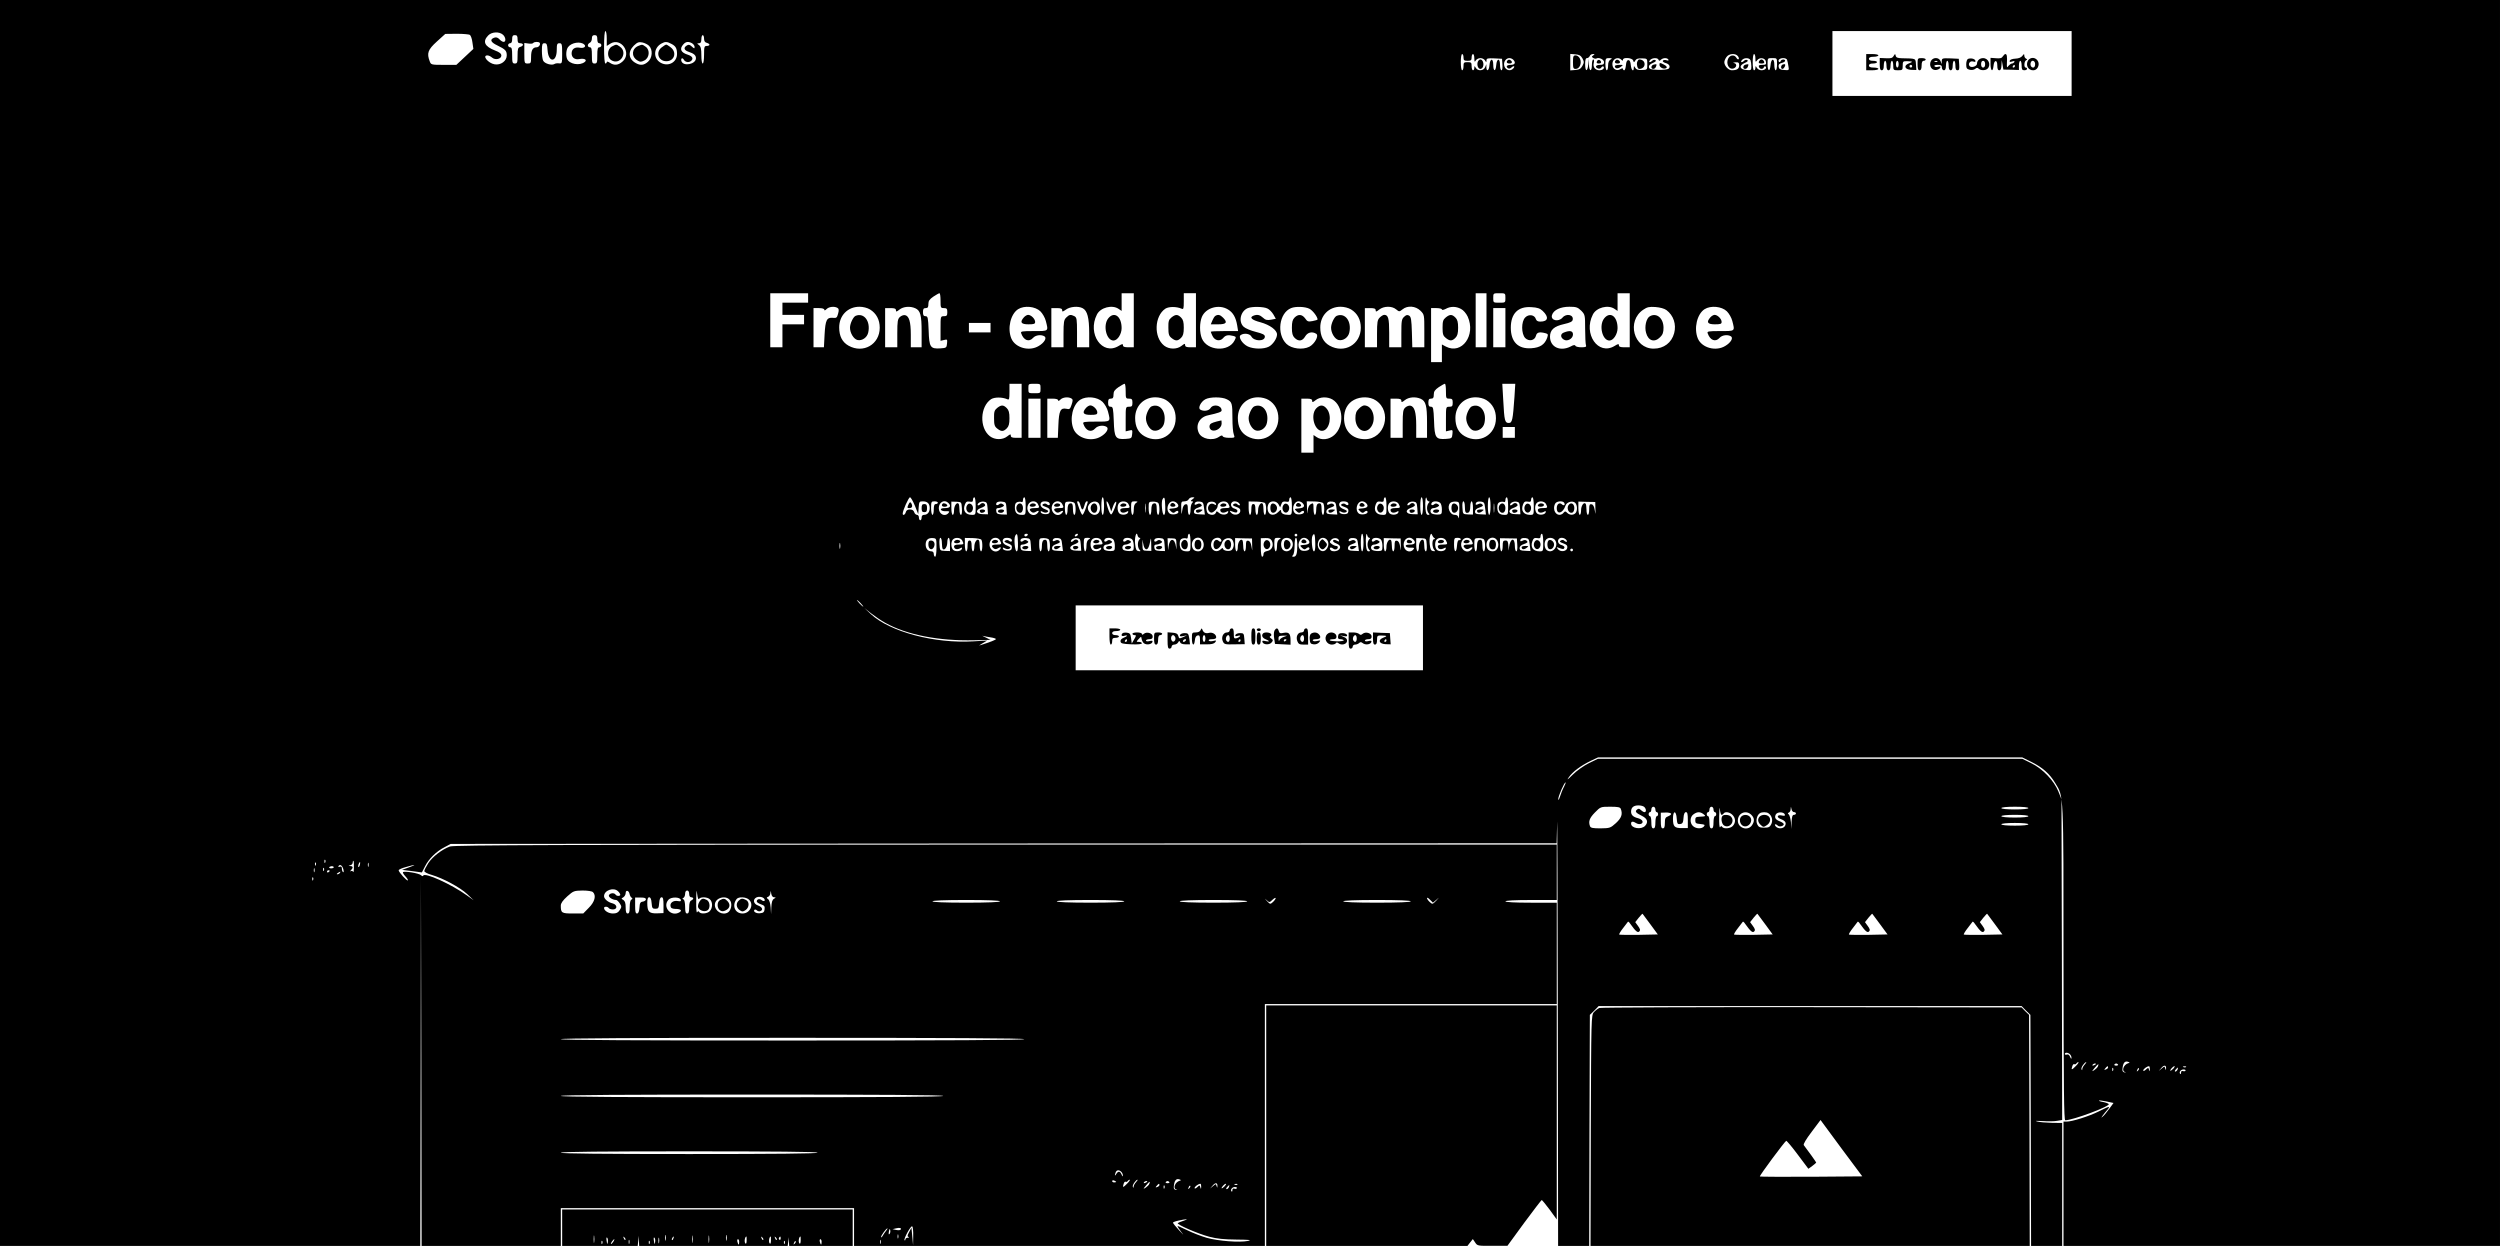 <?xml version="1.0" standalone="no"?>
<!DOCTYPE svg PUBLIC "-//W3C//DTD SVG 20010904//EN"
 "http://www.w3.org/TR/2001/REC-SVG-20010904/DTD/svg10.dtd">
<svg version="1.0" xmlns="http://www.w3.org/2000/svg"
 width="1850pt" height="922pt" viewBox="0 0 1850 922"
 preserveAspectRatio="xMidYMid meet">

<g transform="translate(0,922) scale(0.1,-0.1)"
fill="#000000" stroke="none">
<path d="M0 4610 l0 -4610 1555 0 1555 0 3 1363 2 1362 3 -1362 2 -1363 515 0
515 0 0 140 0 140 1085 0 1085 0 0 -140 0 -140 1520 0 1520 0 0 895 0 895
1080 0 1080 0 0 375 0 375 -190 0 c-120 0 -190 4 -190 10 0 6 70 10 190 10
l190 0 0 205 0 205 -4077 0 c-3268 -1 -4085 -3 -4113 -14 -59 -21 -130 -76
-161 -124 -16 -25 -29 -51 -29 -58 0 -7 24 -20 54 -28 85 -25 211 -93 263
-142 l48 -46 -50 36 c-114 82 -314 173 -323 146 -2 -6 -9 -4 -17 4 -15 14
-122 32 -133 22 -3 -3 5 -17 18 -31 13 -14 21 -27 18 -30 -6 -7 -68 61 -68 75
0 5 24 16 54 24 71 21 84 19 21 -3 l-50 -18 73 -9 74 -10 23 45 c28 56 84 111
145 142 l45 24 4092 3 4092 2 4 153 c1 83 4 -587 5 -1490 l2 -1643 115 0 115
0 2 855 3 855 33 32 32 33 1565 0 1565 0 32 -33 33 -32 3 -855 2 -855 115 0
115 0 0 455 0 455 -77 1 c-43 1 -91 5 -108 10 -20 5 -6 6 42 3 40 -3 88 -2
107 2 l36 6 -2 1187 -3 1186 -23 58 c-33 81 -116 168 -200 209 l-67 33 -1570
0 -1570 0 -68 -33 c-38 -19 -90 -56 -119 -85 -38 -38 -46 -43 -29 -19 29 42
89 86 161 121 l55 26 1570 0 1570 0 65 -32 c85 -42 137 -88 179 -158 63 -105
61 -47 61 -1327 1 -946 3 -1168 13 -1168 55 0 332 103 322 120 -3 4 -21 11
-41 15 -20 3 -34 8 -31 11 2 2 27 -1 56 -7 l51 -11 -32 -44 c-18 -25 -39 -50
-48 -57 -13 -11 -13 -10 0 8 8 11 23 30 34 42 26 31 17 29 -64 -12 -70 -35
-196 -75 -237 -75 l-23 0 0 -460 0 -460 1615 0 1615 0 0 4610 0 4610 -9250 0
-9250 0 0 -4610z m4490 4325 l0 -55 25 16 c80 52 164 -70 91 -132 -32 -28 -62
-30 -94 -8 -12 8 -22 10 -22 5 0 -6 -4 -11 -10 -11 -6 0 -10 47 -10 120 0 73
4 120 10 120 6 0 10 -25 10 -55z m10840 -185 l0 -240 -885 0 -885 0 0 240 0
240 885 0 885 0 0 -240z m-11608 213 c21 -19 24 -53 5 -53 -8 0 -22 9 -31 19
-13 14 -24 17 -39 12 -35 -13 -26 -34 23 -57 60 -29 70 -40 70 -74 0 -41 -44
-74 -90 -66 -48 8 -95 66 -53 66 9 0 24 -7 34 -16 24 -21 69 -11 69 15 0 14
-14 25 -46 37 -78 30 -95 66 -52 111 26 28 82 31 110 6z m-245 -1 c7 -5 16
-30 19 -56 l7 -48 -63 -59 -63 -59 -94 0 c-91 0 -94 1 -103 26 -23 60 -14 86
52 146 l63 57 85 1 c47 0 91 -4 97 -8z m353 -32 c0 -23 4 -30 20 -30 11 0 20
-5 20 -11 0 -6 -9 -13 -20 -16 -17 -5 -20 -14 -20 -64 0 -52 -2 -59 -20 -59
-18 0 -20 7 -20 60 0 47 -3 60 -15 60 -8 0 -15 7 -15 15 0 8 7 15 15 15 10 0
15 10 15 30 0 23 4 30 20 30 16 0 20 -7 20 -30z m590 0 c0 -20 5 -30 15 -30 8
0 15 -7 15 -15 0 -8 -7 -15 -15 -15 -12 0 -15 -13 -15 -60 0 -53 -2 -60 -20
-60 -18 0 -20 7 -20 60 0 47 -3 60 -15 60 -8 0 -15 6 -15 14 0 8 7 16 15 20 8
3 15 17 15 31 0 18 5 25 20 25 16 0 20 -7 20 -30z m790 4 c0 -17 6 -28 20 -31
11 -3 20 -9 20 -14 0 -5 -9 -9 -20 -9 -18 0 -20 -7 -20 -65 0 -37 -4 -65 -10
-65 -6 0 -10 27 -10 61 0 47 -4 65 -17 75 -17 13 -17 13 0 14 12 0 17 8 17 30
0 17 5 30 10 30 6 0 10 -12 10 -26z m-1217 -30 c10 -11 -5 -34 -22 -34 -29 0
-41 -22 -41 -72 0 -45 -2 -48 -25 -48 -24 0 -25 2 -25 76 l0 76 30 -4 c17 -3
33 -1 36 4 6 9 38 11 47 2z m331 -14 c16 -15 -4 -29 -34 -23 -36 7 -60 -10
-60 -42 0 -31 24 -49 58 -42 35 7 59 -5 40 -21 -38 -31 -116 -17 -132 23 -10
27 -6 69 8 87 26 34 93 44 120 18z m479 -9 c29 -29 25 -90 -8 -118 -29 -26
-55 -29 -88 -11 -56 29 -63 84 -17 130 26 25 36 29 63 24 18 -4 40 -15 50 -25z
m166 14 c31 -16 41 -33 41 -74 0 -61 -62 -96 -118 -67 -60 31 -58 111 3 144
27 15 41 15 74 -3z m152 5 c10 -6 19 -18 19 -27 0 -14 -3 -14 -21 3 -15 14
-24 16 -37 7 -26 -16 -20 -35 13 -46 40 -13 55 -26 55 -48 0 -44 -91 -63 -107
-23 -8 22 7 32 18 11 12 -20 42 -22 57 -4 14 16 3 32 -28 42 -52 16 -64 43
-33 77 18 20 36 23 64 8z m-1069 -51 c6 -95 68 -93 68 2 0 42 3 49 20 49 18 0
20 -7 20 -76 0 -72 -1 -75 -22 -73 -13 2 -29 0 -36 -5 -19 -12 -71 3 -82 24
-6 10 -10 44 -10 74 0 49 3 56 19 56 17 0 20 -8 23 -51z m6778 -54 c0 -21 5
-25 30 -25 25 0 30 4 30 25 0 14 5 25 10 25 6 0 10 -15 10 -32 1 -27 2 -30 11
-15 5 9 21 17 34 17 13 0 29 -8 34 -17 10 -17 10 -17 11 0 0 15 8 17 58 15
l57 -3 3 -42 c2 -26 -1 -43 -7 -43 -6 0 -11 18 -11 41 0 52 -24 48 -28 -4 -4
-50 -22 -47 -22 4 0 52 -24 48 -28 -4 -3 -40 -22 -51 -23 -14 l0 22 -9 -22
c-11 -28 -54 -31 -69 -5 -10 16 -10 16 -11 0 0 -10 -4 -18 -10 -18 -5 0 -10
14 -10 30 0 27 -3 30 -30 30 -27 0 -30 -3 -30 -30 0 -16 -4 -30 -10 -30 -6 0
-10 27 -10 60 0 33 4 60 10 60 6 0 10 -11 10 -25z m880 -7 c13 -25 13 -31 0
-55 -12 -22 -24 -29 -53 -31 l-37 -3 0 61 0 61 37 -3 c29 -2 41 -9 53 -30z
m80 22 c-13 -9 -13 -11 0 -19 8 -5 18 -7 23 -4 18 11 57 -7 57 -27 0 -16 -7
-20 -30 -20 -32 0 -41 -17 -14 -27 9 -3 20 0 24 8 5 7 12 10 15 7 12 -12 -5
-28 -29 -28 -32 0 -50 24 -42 55 4 14 2 25 -4 25 -5 0 -10 -18 -10 -40 0 -54
-20 -51 -22 3 l-1 42 -4 -42 c-5 -57 -23 -55 -23 2 0 32 4 45 14 45 8 0 16 7
20 15 3 8 13 15 23 15 15 0 16 -2 3 -10z m1070 -5 c7 -9 10 -19 6 -23 -4 -4
-12 1 -17 11 -15 25 -48 21 -61 -8 -16 -35 4 -78 34 -73 28 4 36 35 11 41 -12
3 -8 5 10 6 22 1 27 -3 27 -23 0 -25 -16 -36 -55 -36 -25 0 -55 33 -55 60 0 9
7 26 16 38 18 26 65 30 84 7z m130 -17 c0 -29 1 -30 13 -14 18 25 61 18 65
-11 3 -20 -1 -23 -27 -23 -23 0 -29 -4 -25 -15 7 -18 31 -20 37 -2 2 6 8 9 12
5 12 -12 -5 -28 -30 -28 -13 0 -29 8 -34 18 -10 16 -10 16 -11 0 0 -10 -4 -18
-10 -18 -6 0 -10 27 -10 60 0 33 4 60 10 60 6 0 10 -14 10 -32z m-1792 -10
c21 -21 13 -38 -18 -38 -30 0 -40 -13 -19 -26 6 -3 16 -1 22 5 17 17 31 13 17
-4 -25 -30 -70 -11 -70 30 0 25 18 45 40 45 9 0 21 -5 28 -12z m720 1 c-12 -6
-18 -22 -18 -44 0 -19 -4 -35 -10 -35 -5 0 -10 20 -10 45 0 42 2 45 28 45 23
-1 24 -2 10 -11z m80 -1 c9 -9 12 -9 12 0 0 20 67 15 75 -5 6 -17 7 -17 16 -1
7 13 21 17 49 16 40 -1 40 -1 40 -43 0 -42 0 -42 -40 -43 -28 -1 -42 3 -49 16
-10 16 -10 16 -11 0 0 -34 -19 -18 -22 20 -2 25 -8 37 -18 37 -10 0 -16 -12
-18 -37 -2 -21 -7 -38 -13 -38 -5 0 -9 5 -9 10 0 6 -8 5 -20 -2 -25 -16 -54
-1 -58 31 -6 41 38 67 66 39z m275 0 c4 -10 7 -10 18 0 16 15 46 16 55 1 4 -7
0 -9 -14 -5 -11 4 -23 2 -27 -3 -3 -6 5 -13 19 -17 29 -7 40 -28 23 -43 -7 -5
-42 -9 -77 -8 -53 2 -65 5 -68 20 -2 12 7 22 29 31 21 9 27 16 19 21 -6 4 -17
2 -23 -4 -17 -17 -31 -13 -17 4 15 18 57 20 63 3z m681 -4 c3 -9 6 -29 6 -45
0 -29 -2 -30 -37 -27 -51 4 -57 33 -12 52 21 9 27 16 19 21 -6 4 -17 2 -23 -4
-17 -17 -31 -13 -17 4 16 20 56 19 64 -1z m196 -29 c0 -25 -4 -45 -10 -45 -5
0 -10 18 -10 41 0 52 -24 48 -28 -4 -5 -52 -22 -46 -22 8 0 45 0 45 35 45 35
0 35 0 35 -45z m74 33 c3 -7 7 -28 10 -46 6 -33 6 -33 -32 -30 -29 2 -38 8
-40 24 -2 16 4 23 22 28 15 3 26 11 26 16 0 14 -28 12 -33 -2 -2 -7 -8 -10
-12 -6 -12 12 5 28 31 28 14 0 26 -6 28 -12z m-7244 -1763 l0 -35 -95 0 -95 0
0 -45 0 -45 80 0 80 0 0 -35 0 -35 -80 0 -80 0 0 -85 0 -85 -45 0 -45 0 0 200
0 200 140 0 140 0 0 -35z m980 -20 c0 -52 1 -55 25 -55 21 0 25 -5 25 -30 0
-25 -4 -30 -25 -30 -25 0 -25 -1 -25 -91 l0 -91 26 6 c24 6 25 5 22 -26 -3
-31 -5 -33 -48 -36 -76 -5 -84 8 -88 132 -4 96 -6 106 -23 106 -14 0 -19 7
-19 30 0 23 4 30 20 30 16 0 20 7 20 30 0 23 8 35 37 55 21 14 41 25 45 25 5
0 8 -25 8 -55z m1430 -145 l0 -200 -40 0 c-29 0 -40 4 -40 15 0 12 -6 11 -32
-5 -121 -74 -234 89 -161 232 26 53 114 75 161 42 l22 -15 0 65 0 66 45 0 45
0 0 -200z m460 0 l0 -200 -40 0 c-30 0 -40 4 -40 16 0 13 -5 12 -26 -5 -35
-28 -93 -27 -129 1 -79 62 -73 219 9 274 26 16 81 16 119 0 15 -7 17 -1 17 53
l0 61 45 0 45 0 0 -200z m2150 0 l0 -200 -40 0 -40 0 0 200 0 200 40 0 40 0 0
-200z m140 165 c0 -35 0 -35 -45 -35 -45 0 -45 0 -45 35 0 35 0 35 45 35 45 0
45 0 45 -35z m920 -165 l0 -200 -40 0 c-29 0 -40 4 -40 15 0 12 -6 11 -32 -5
-121 -74 -234 89 -161 232 26 53 114 75 161 42 l22 -15 0 65 0 66 45 0 45 0 0
-200z m-5862 91 c10 -6 11 -17 4 -42 -8 -30 -12 -34 -39 -31 -45 4 -55 -16
-61 -123 l-5 -95 -38 0 -39 0 0 145 0 145 40 0 c25 0 40 -5 40 -12 0 -8 6 -6
17 5 18 18 59 22 81 8z m240 -11 c47 -29 72 -76 72 -135 0 -124 -122 -194
-231 -133 -46 26 -69 70 -69 135 0 88 63 153 150 153 27 0 58 -8 78 -20z m335
9 c38 -17 47 -51 47 -174 l0 -115 -40 0 -40 0 0 93 c0 97 -13 139 -43 145 -10
2 -27 -4 -38 -14 -16 -15 -19 -31 -19 -121 l0 -103 -45 0 -45 0 0 145 0 145
40 0 c30 0 40 -4 40 -16 0 -13 5 -12 26 5 29 23 79 27 117 10z m926 -23 c16
-16 34 -47 40 -71 20 -78 23 -75 -89 -75 -90 0 -99 -2 -93 -17 18 -52 58 -67
88 -33 19 21 60 26 84 11 19 -12 -1 -47 -42 -71 -70 -43 -174 -14 -203 55 -31
75 -6 181 50 217 46 29 127 21 165 -16z m313 23 c34 -18 48 -70 48 -184 l0
-105 -45 0 -45 0 0 110 c0 98 -2 110 -19 120 -28 14 -38 13 -61 -10 -17 -17
-20 -33 -20 -120 l0 -100 -45 0 -45 0 0 145 0 145 40 0 c30 0 40 -4 40 -16 0
-13 4 -12 28 5 30 22 91 28 124 10z m1075 -9 c37 -22 58 -58 68 -117 l7 -43
-101 0 c-56 0 -101 -2 -101 -5 0 -2 5 -16 12 -30 16 -36 56 -44 79 -17 18 22
37 26 76 16 21 -6 22 -8 8 -35 -45 -86 -202 -76 -241 16 -18 44 -18 116 0 160
29 68 126 96 193 55z m292 7 c14 -6 33 -26 44 -44 l18 -32 -36 -7 c-29 -5 -41
-2 -59 15 -23 21 -42 26 -70 15 -33 -13 -14 -32 52 -49 69 -19 122 -58 122
-90 0 -29 -30 -74 -60 -90 -38 -20 -113 -19 -156 1 -42 20 -74 72 -52 85 24
16 67 10 78 -11 20 -37 100 -38 100 -1 0 14 -15 22 -67 35 -37 9 -77 26 -90
38 -41 38 -23 116 31 138 32 13 118 11 145 -3z m311 -2 c25 -13 60 -60 60 -79
0 -3 -16 -8 -37 -12 -32 -6 -39 -4 -55 20 -23 31 -51 33 -78 6 -15 -15 -20
-33 -20 -75 0 -42 5 -60 20 -75 29 -29 58 -25 78 10 18 31 52 39 82 20 22 -14
-11 -75 -51 -96 -50 -25 -131 -15 -169 21 -75 72 -55 229 34 265 34 14 105 11
136 -5z m308 -5 c47 -29 72 -76 72 -135 0 -124 -122 -194 -231 -133 -46 26
-69 70 -69 135 0 88 63 153 150 153 27 0 58 -8 78 -20z m333 1 c23 -19 24 -19
48 0 37 30 96 25 132 -10 29 -29 29 -30 29 -150 l0 -121 -45 0 -44 0 -3 111
c-3 92 -6 114 -20 123 -13 8 -22 6 -37 -8 -19 -17 -21 -31 -21 -123 l0 -103
-45 0 -45 0 0 108 c0 107 -7 132 -37 132 -7 0 -22 -9 -33 -20 -17 -17 -20 -33
-20 -120 l0 -100 -45 0 -45 0 0 145 0 145 40 0 c30 0 40 -4 40 -16 0 -13 5
-12 26 5 34 27 94 28 125 2z m480 3 c18 -9 38 -32 50 -57 62 -138 -43 -283
-161 -222 l-30 16 0 -66 0 -65 -40 0 -40 0 0 200 0 200 40 0 c22 0 40 -5 40
-10 0 -6 12 -4 28 4 35 20 76 20 113 0z m604 -14 c49 -46 42 -80 -17 -80 -18
0 -29 6 -33 20 -10 31 -53 37 -78 11 -31 -30 -30 -122 0 -153 28 -27 70 -18
79 17 6 26 26 31 71 19 19 -5 20 -9 12 -34 -18 -50 -53 -73 -117 -77 -98 -7
-152 47 -152 152 0 105 54 159 152 152 43 -2 64 -9 83 -27z m286 1 c28 -29 29
-32 29 -134 0 -58 3 -112 6 -121 5 -13 -2 -16 -34 -16 -22 0 -42 5 -44 11 -3
8 -14 7 -35 -5 -78 -40 -153 -4 -153 72 0 51 29 77 105 94 44 10 61 18 63 32
8 37 -47 49 -75 16 -31 -36 -91 -21 -78 19 11 37 63 61 128 61 51 0 62 -4 88
-29z m631 4 c52 -39 74 -105 57 -170 -19 -71 -76 -115 -152 -115 -148 0 -202
204 -77 288 29 20 45 23 90 20 35 -3 66 -11 82 -23z m447 -9 c16 -16 34 -47
40 -71 20 -78 23 -75 -89 -75 -90 0 -99 -2 -93 -17 18 -52 58 -67 88 -33 19
21 60 26 84 11 19 -12 -1 -47 -42 -71 -70 -43 -174 -14 -203 55 -31 75 -6 181
50 217 46 29 127 21 165 -16z m-1639 -121 l0 -145 -45 0 -45 0 0 145 0 145 45
0 45 0 0 -145z m-3810 0 l0 -35 -80 0 -80 0 0 35 0 35 80 0 80 0 0 -35z m230
-615 l0 -200 -40 0 c-30 0 -40 4 -40 16 0 13 -5 12 -26 -5 -35 -28 -93 -27
-129 1 -79 62 -73 219 9 274 26 16 81 16 119 0 15 -7 17 -1 17 53 l0 61 45 0
45 0 0 -200z m140 165 c0 -35 0 -35 -45 -35 -45 0 -45 0 -45 35 0 35 0 35 45
35 45 0 45 0 45 -35z m630 -20 c0 -52 1 -55 25 -55 21 0 25 -5 25 -30 0 -25
-4 -30 -25 -30 -25 0 -25 -1 -25 -91 l0 -91 26 6 c24 6 25 5 22 -26 -3 -31 -5
-33 -48 -36 -76 -5 -84 8 -88 132 -4 96 -6 106 -23 106 -14 0 -19 7 -19 30 0
23 4 30 20 30 16 0 20 7 20 30 0 23 8 35 37 55 21 14 41 25 45 25 5 0 8 -25 8
-55z m2370 0 c0 -52 1 -55 25 -55 21 0 25 -5 25 -30 0 -25 -4 -30 -25 -30 -25
0 -25 -1 -25 -91 l0 -91 26 6 c24 6 25 5 22 -26 -3 -31 -5 -33 -48 -36 -76 -5
-84 8 -88 132 -4 96 -6 106 -23 106 -14 0 -19 7 -19 30 0 23 4 30 20 30 16 0
20 7 20 30 0 23 8 35 37 55 21 14 41 25 45 25 5 0 8 -25 8 -55z m507 -43 c-12
-169 -16 -192 -42 -192 -29 0 -33 16 -41 168 l-7 122 48 0 48 0 -6 -98z
m-3278 -11 c11 -7 11 -15 1 -45 -11 -33 -15 -37 -39 -31 -43 9 -55 -14 -59
-121 l-4 -94 -39 0 -39 0 0 145 0 145 40 0 c25 0 40 -5 40 -12 0 -8 6 -6 17 5
18 18 59 22 82 8z m230 -25 c16 -16 34 -47 40 -71 20 -78 23 -75 -89 -75 -90
0 -99 -2 -93 -17 18 -52 58 -67 88 -33 19 21 60 26 84 11 19 -12 -1 -47 -42
-71 -70 -43 -174 -14 -203 55 -31 75 -6 181 50 217 46 29 127 21 165 -16z
m469 14 c47 -29 72 -76 72 -135 0 -124 -122 -194 -231 -133 -46 26 -69 70 -69
135 0 88 63 153 150 153 27 0 58 -8 78 -20z m451 5 c38 -19 41 -30 41 -140 0
-52 4 -105 10 -119 9 -25 9 -26 -34 -26 -25 0 -46 5 -48 12 -3 8 -11 7 -28 -5
-47 -32 -128 -16 -149 30 -26 56 4 115 66 129 82 18 103 26 103 37 0 38 -62
50 -82 17 -13 -21 -52 -26 -76 -11 -19 11 4 58 37 76 34 19 125 19 160 0z
m309 -5 c47 -29 72 -76 72 -135 0 -124 -122 -194 -231 -133 -46 26 -69 70 -69
135 0 88 63 153 150 153 27 0 58 -8 78 -20z m472 4 c82 -49 89 -197 13 -264
-39 -34 -94 -40 -131 -14 l-22 15 0 -65 0 -66 -45 0 -45 0 0 200 0 200 40 0
c30 0 40 -4 40 -16 0 -13 5 -12 26 5 32 25 85 27 124 5z m321 -7 c125 -83 68
-287 -80 -287 -94 0 -155 61 -155 155 0 63 26 111 74 136 49 26 118 25 161 -4z
m332 12 c38 -17 47 -51 47 -174 l0 -115 -40 0 -40 0 0 93 c0 97 -13 139 -43
145 -10 2 -27 -4 -38 -14 -16 -15 -19 -31 -19 -121 l0 -103 -45 0 -45 0 0 145
0 145 40 0 c30 0 40 -4 40 -16 0 -13 5 -12 26 5 29 23 79 27 117 10z m485 -9
c47 -29 72 -76 72 -135 0 -124 -122 -194 -231 -133 -46 26 -69 70 -69 135 0
88 63 153 150 153 27 0 58 -8 78 -20z m-3298 -135 l0 -145 -45 0 -45 0 0 145
0 145 45 0 45 0 0 -145z m3510 -105 l0 -40 -45 0 -45 0 0 40 0 40 45 0 45 0 0
-40z m-4440 -542 l25 -63 3 48 c3 44 5 47 31 47 34 0 51 -17 51 -50 0 -30 -17
-50 -42 -50 -11 0 -18 -7 -18 -20 0 -11 -4 -20 -10 -20 -5 0 -10 9 -10 20 0
11 -6 20 -14 20 -8 0 -18 9 -21 20 -4 13 -15 20 -32 20 -16 0 -27 -7 -30 -20
-5 -20 -23 -28 -23 -11 0 23 44 121 54 121 6 0 22 -28 36 -62z m450 -3 c0 -64
0 -65 -27 -65 -49 0 -70 31 -53 76 8 21 15 25 35 22 19 -4 25 -1 25 13 0 11 5
19 10 19 6 0 10 -28 10 -65z m370 0 c0 -65 0 -65 -28 -65 -37 0 -52 17 -52 56
0 24 5 34 20 39 11 3 24 3 30 0 5 -3 10 3 10 14 0 12 5 21 10 21 6 0 10 -28
10 -65z m580 0 c0 -37 -4 -65 -10 -65 -6 0 -10 28 -10 65 0 37 4 65 10 65 6 0
10 -28 10 -65z m453 -4 c1 -41 -2 -61 -10 -61 -13 0 -22 95 -10 116 14 24 18
11 20 -55z m201 54 c-14 -10 -15 -14 -4 -15 11 0 11 -3 2 -12 -7 -7 -12 -29
-12 -50 0 -21 -4 -38 -10 -38 -5 0 -10 18 -10 41 0 33 -3 40 -17 37 -12 -2
-20 -16 -24 -43 -6 -39 -6 -39 -8 13 -1 49 0 52 24 52 14 0 28 7 31 15 4 8 16
15 27 15 20 0 20 0 1 -15z m736 -50 c0 -62 -1 -65 -24 -65 -36 0 -56 10 -56
28 0 12 -4 11 -20 -6 -36 -38 -80 -23 -80 28 0 14 5 31 12 38 19 19 56 14 69
-10 l12 -22 9 23 c6 18 14 22 33 19 19 -4 25 -1 25 13 0 11 5 19 10 19 6 0 10
-28 10 -65z m700 0 c0 -64 0 -65 -27 -65 -49 0 -70 31 -53 76 8 21 15 25 35
22 19 -4 25 -1 25 13 0 11 5 19 10 19 6 0 10 -28 10 -65z m270 0 c0 -37 -4
-65 -10 -65 -6 0 -10 28 -10 65 0 37 4 65 10 65 6 0 10 -28 10 -65z m43 35 c8
0 7 -4 -1 -12 -7 -7 -12 -24 -12 -38 0 -14 5 -31 12 -38 9 -9 8 -12 -4 -12
-12 0 -17 12 -20 48 -4 50 3 103 10 70 2 -10 9 -18 15 -18z m457 -35 c0 -37
-4 -65 -10 -65 -6 0 -10 28 -10 65 0 37 4 65 10 65 6 0 10 -28 10 -65z m130 0
c0 -65 0 -65 -28 -65 -37 0 -52 17 -52 56 0 24 5 34 20 39 11 3 24 3 30 0 5
-3 10 3 10 14 0 12 5 21 10 21 6 0 10 -28 10 -65z m190 0 c0 -64 0 -65 -27
-65 -49 0 -70 31 -53 76 8 21 15 25 35 22 19 -4 25 -1 25 13 0 11 5 19 10 19
6 0 10 -28 10 -65z m-4410 25 c0 -5 -7 -10 -15 -10 -11 0 -15 -11 -15 -40 0
-22 -4 -40 -10 -40 -5 0 -10 23 -10 50 0 47 2 50 25 50 14 0 25 -4 25 -10z
m78 -2 c23 -23 13 -38 -24 -38 -24 0 -34 -4 -31 -12 2 -7 18 -12 36 -11 26 1
30 -1 20 -13 -27 -32 -72 -9 -72 36 0 44 42 67 71 38z m100 -40 c2 -29 -1 -48
-7 -48 -6 0 -11 17 -11 38 0 21 -3 42 -7 45 -13 13 -33 -16 -33 -49 0 -19 -4
-34 -10 -34 -5 0 -10 22 -10 49 l0 49 38 -1 c37 -2 37 -2 40 -49z m190 2 l3
-46 -38 1 c-50 0 -59 30 -14 46 17 6 31 15 31 19 0 16 -21 23 -33 11 -17 -17
-31 -13 -17 5 8 8 25 14 39 12 23 -3 26 -8 29 -48z m140 -2 l3 -46 -38 1 c-31
2 -39 6 -41 25 -2 16 2 22 15 22 10 0 25 5 33 10 13 9 13 11 0 19 -9 7 -19 6
-27 -1 -16 -13 -28 -4 -18 12 4 6 21 10 38 8 30 -3 32 -5 35 -50z m232 33 c15
-29 13 -31 -25 -31 -36 0 -44 -10 -22 -28 8 -7 18 -7 27 -2 23 15 34 12 20 -5
-36 -43 -96 7 -72 60 14 31 56 34 72 6z m85 8 c10 -15 -3 -24 -18 -11 -8 7
-18 7 -27 2 -12 -7 -8 -12 18 -21 25 -9 32 -16 30 -33 -2 -16 -10 -21 -32 -21
-16 0 -31 6 -34 13 -3 11 0 12 15 4 12 -7 25 -7 34 -2 11 8 7 12 -18 22 -31
11 -42 35 -26 51 10 11 51 8 58 -4z m95 -8 c15 -29 13 -31 -25 -31 -36 0 -44
-10 -22 -28 8 -7 18 -7 27 -2 23 15 34 12 20 -5 -36 -43 -96 7 -72 60 14 31
56 34 72 6z m92 6 c11 -18 10 -87 -2 -87 -5 0 -10 17 -10 38 0 43 -6 53 -26
45 -9 -3 -14 -20 -14 -44 0 -21 -4 -39 -10 -39 -5 0 -10 22 -10 48 0 48 0 49
32 50 18 0 36 -5 40 -11z m43 -17 c4 -16 10 -30 15 -30 5 0 11 14 15 30 4 17
11 30 16 30 12 0 12 2 -7 -53 -9 -26 -20 -47 -24 -47 -4 0 -15 21 -24 47 -19
55 -19 53 -7 53 5 0 12 -13 16 -30z m133 18 c7 -7 12 -24 12 -38 0 -30 -16
-50 -41 -50 -23 0 -49 27 -49 50 0 39 52 64 78 38z m83 -25 l12 -38 12 34 c6
19 16 36 22 38 7 3 4 -15 -7 -44 -10 -26 -22 -49 -27 -50 -5 -2 -16 19 -25 47
-9 27 -12 50 -8 50 5 0 14 -17 21 -37z m139 18 c15 -29 13 -31 -25 -31 -24 0
-35 -5 -35 -14 0 -19 21 -26 44 -14 14 8 17 7 14 -4 -6 -18 -46 -23 -64 -8
-17 15 -19 61 -2 78 18 18 56 14 68 -7z m58 8 c-12 -7 -18 -22 -18 -49 0 -22
-4 -40 -10 -40 -5 0 -10 23 -10 50 0 48 1 50 28 50 23 -1 24 -2 10 -11z m69
-66 c-2 -16 -4 -3 -4 27 0 30 2 43 4 28 2 -16 2 -40 0 -55z m95 64 c11 -18 10
-87 -2 -87 -5 0 -10 17 -10 38 0 43 -6 53 -26 45 -9 -3 -14 -20 -14 -44 0 -21
-4 -39 -10 -39 -5 0 -10 22 -10 48 0 48 0 49 32 50 18 0 36 -5 40 -11z m136 1
c22 -22 13 -37 -25 -40 -36 -3 -36 -4 -19 -21 13 -13 22 -15 29 -8 14 14 27
14 27 1 0 -16 -49 -23 -65 -10 -31 26 -13 90 25 90 9 0 21 -5 28 -12z m202
-39 l6 -47 -41 2 c-32 1 -40 5 -40 20 0 13 11 23 33 30 25 9 30 14 21 23 -8 8
-18 9 -31 2 -10 -5 -18 -6 -18 -1 0 16 14 23 40 20 22 -3 26 -9 30 -49z m88
33 c3 -11 0 -12 -15 -3 -35 18 -61 -32 -30 -58 11 -8 19 -6 35 8 12 10 22 25
22 33 0 38 62 52 80 19 15 -29 13 -31 -25 -31 -24 0 -35 -5 -35 -14 0 -19 21
-26 44 -14 14 8 17 7 14 -4 -7 -20 -47 -22 -68 -3 -16 14 -18 14 -23 0 -7 -17
-34 -20 -56 -6 -8 5 -14 24 -14 41 0 17 6 36 14 41 19 12 51 7 57 -9z m172 3
c14 -16 0 -21 -16 -5 -5 5 -15 6 -24 0 -12 -7 -8 -12 18 -21 25 -9 32 -16 30
-33 -4 -27 -49 -34 -69 -10 -13 16 -12 17 6 10 32 -12 37 -12 42 1 2 7 -7 15
-21 19 -25 6 -35 32 -19 47 11 12 40 8 53 -8z m192 1 c11 -16 9 -86 -2 -86 -5
0 -10 17 -10 38 0 21 -3 42 -7 45 -13 13 -33 -16 -33 -49 0 -19 -4 -34 -10
-34 -5 0 -10 18 -10 40 0 29 -4 40 -15 40 -11 0 -15 -11 -15 -40 0 -22 -4 -40
-10 -40 -5 0 -10 22 -10 50 l0 49 58 -1 c31 -1 60 -6 64 -12z m276 2 c22 -22
13 -37 -25 -40 -36 -3 -36 -4 -19 -21 13 -13 22 -15 29 -8 14 14 27 14 27 1 0
-16 -49 -23 -65 -10 -31 26 -13 90 25 90 9 0 21 -5 28 -12z m154 -2 c11 -17 9
-86 -2 -86 -5 0 -10 17 -10 38 0 43 -6 53 -26 45 -9 -3 -14 -20 -14 -44 0 -21
-4 -39 -10 -39 -5 0 -10 20 -10 45 0 42 -2 45 -19 35 -13 -6 -21 -23 -24 -48
-3 -30 -4 -28 -5 15 l-2 53 58 -1 c31 -1 60 -7 64 -13z m98 -37 l6 -47 -41 2
c-32 1 -40 5 -40 20 0 13 11 23 33 30 25 9 30 14 21 23 -8 8 -18 9 -31 2 -10
-5 -18 -6 -18 -1 0 16 14 23 40 20 22 -3 26 -9 30 -49z m85 40 c10 -15 -3 -24
-18 -11 -8 7 -18 7 -27 2 -12 -7 -8 -12 18 -21 25 -9 32 -16 30 -33 -2 -16
-10 -21 -32 -21 -16 0 -31 6 -34 13 -3 11 0 12 15 4 12 -7 25 -7 34 -2 11 8 7
12 -18 22 -31 11 -42 35 -26 51 10 11 51 8 58 -4z m133 -1 c22 -22 13 -37 -25
-40 -36 -3 -36 -4 -19 -21 13 -13 22 -15 29 -8 14 14 27 14 27 1 0 -16 -49
-23 -65 -10 -31 26 -13 90 25 90 9 0 21 -5 28 -12z m242 -7 c15 -29 13 -31
-25 -31 -24 0 -35 -5 -35 -14 0 -19 21 -26 44 -14 14 8 17 7 14 -4 -6 -18 -46
-23 -64 -8 -17 15 -19 61 -2 78 18 18 56 14 68 -7z m138 -31 l3 -46 -38 1
c-50 0 -59 30 -14 46 17 6 31 15 31 19 0 16 -21 23 -33 11 -17 -17 -31 -13
-17 5 8 8 25 14 39 12 23 -3 26 -8 29 -48z m170 38 c7 -7 12 -28 12 -48 0 -35
-2 -37 -32 -38 -18 0 -38 4 -45 9 -15 14 -6 39 16 39 9 0 23 5 31 10 13 9 13
11 0 19 -9 7 -19 6 -27 -1 -15 -13 -28 -4 -18 11 8 15 48 14 63 -1z m141 -63
c-1 -38 -4 -60 -6 -47 -3 15 -11 22 -28 22 -38 0 -60 61 -33 88 7 7 25 11 40
10 28 -2 28 -2 27 -73z m41 37 c0 -43 6 -53 26 -45 9 3 14 20 14 44 0 21 5 39
10 39 6 0 10 -22 10 -49 l0 -49 -37 1 c-38 2 -38 2 -41 50 -2 28 1 47 7 47 6
0 11 -17 11 -38z m150 -13 l6 -47 -41 2 c-32 1 -40 5 -40 20 0 13 11 23 33 30
25 9 30 14 21 23 -8 8 -18 9 -31 2 -10 -5 -18 -6 -18 -1 0 16 14 23 40 20 22
-3 26 -9 30 -49z m67 -26 c-2 -16 -4 -3 -4 27 0 30 2 43 4 28 2 -16 2 -40 0
-55z m191 27 l3 -46 -38 1 c-50 0 -59 30 -14 46 17 6 31 15 31 19 0 16 -21 23
-33 11 -17 -17 -31 -13 -17 5 8 8 25 14 39 12 23 -3 26 -8 29 -48z m192 31
c15 -29 13 -31 -25 -31 -24 0 -35 -5 -35 -14 0 -19 21 -26 44 -14 14 8 17 7
14 -4 -6 -18 -46 -23 -64 -8 -17 15 -19 61 -2 78 18 18 56 14 68 -7z m135 8
c10 -15 -3 -25 -16 -12 -18 18 -39 3 -39 -27 0 -52 46 -39 65 19 8 25 50 38
70 21 18 -15 20 -61 3 -78 -16 -16 -43 -15 -61 3 -13 13 -16 13 -27 0 -27 -32
-70 -10 -70 35 0 14 5 31 12 38 15 15 55 16 63 1z m231 -44 c2 -48 2 -48 -5
-10 -4 27 -12 41 -23 43 -15 3 -18 -4 -18 -37 0 -23 -4 -41 -10 -41 -5 0 -10
17 -10 38 0 21 -3 42 -7 45 -13 13 -33 -16 -33 -49 0 -19 -4 -34 -10 -34 -5 0
-10 22 -10 49 l0 49 63 -2 62 -1 1 -50z m-4273 -254 c1 -41 -2 -61 -10 -61
-13 0 -22 95 -10 116 14 24 18 11 20 -55z m72 59 c-3 -5 -10 -10 -16 -10 -5 0
-9 5 -9 10 0 6 7 10 16 10 8 0 12 -4 9 -10z m370 0 c-3 -5 -11 -10 -16 -10 -6
0 -7 5 -4 10 3 6 11 10 16 10 6 0 7 -4 4 -10z m458 -20 c8 0 7 -4 -1 -12 -16
-16 -15 -60 1 -77 10 -10 8 -12 -8 -9 -16 2 -21 13 -25 51 -6 47 10 103 18 65
2 -10 9 -18 15 -18z m377 -35 c0 -65 0 -65 -28 -65 -37 0 -52 17 -52 56 0 24
5 34 20 39 11 3 24 3 30 0 5 -3 10 3 10 14 0 12 5 21 10 21 6 0 10 -28 10 -65z
m790 55 c0 -5 -4 -10 -10 -10 -5 0 -10 5 -10 10 0 6 5 10 10 10 6 0 10 -4 10
-10z m133 -59 c1 -41 -2 -61 -10 -61 -13 0 -22 95 -10 116 14 24 18 11 20 -55z
m357 4 c0 -37 -4 -65 -10 -65 -6 0 -10 28 -10 65 0 37 4 65 10 65 6 0 10 -28
10 -65z m43 35 c8 0 7 -4 -1 -12 -7 -7 -12 -24 -12 -38 0 -14 5 -31 12 -38 9
-9 8 -12 -4 -12 -12 0 -17 12 -20 48 -4 50 3 103 10 70 2 -10 9 -18 15 -18z
m481 -2 c8 -5 7 -8 -1 -8 -8 0 -13 -13 -13 -33 0 -18 6 -39 13 -46 10 -10 8
-12 -8 -9 -16 2 -21 13 -25 51 -6 47 8 98 18 67 3 -8 10 -18 16 -22z m806 -33
c0 -64 0 -65 -27 -65 -49 0 -70 31 -53 76 8 21 15 25 35 22 19 -4 25 -1 25 13
0 11 5 19 10 19 6 0 10 -28 10 -65z m-4490 -37 c0 -39 -4 -68 -10 -68 -5 0
-10 9 -10 20 0 13 -7 20 -18 20 -25 0 -42 20 -42 50 0 34 18 50 52 48 28 -2
28 -3 28 -70z m40 34 c0 -21 3 -42 7 -45 13 -13 33 16 33 49 0 19 5 34 10 34
6 0 10 -22 10 -49 l0 -49 -37 1 c-38 2 -38 2 -41 50 -2 28 1 47 7 47 6 0 11
-17 11 -38z m150 19 c15 -29 13 -31 -25 -31 -24 0 -35 -5 -35 -14 0 -19 21
-26 44 -14 14 8 17 7 14 -4 -6 -18 -46 -23 -64 -8 -17 15 -19 61 -2 78 18 18
56 14 68 -7z m142 5 c11 -16 9 -86 -2 -86 -5 0 -10 17 -10 38 0 21 -3 42 -7
45 -13 13 -33 -16 -33 -49 0 -19 -4 -34 -10 -34 -5 0 -10 18 -10 40 0 29 -4
40 -15 40 -11 0 -15 -11 -15 -40 0 -22 -4 -40 -10 -40 -5 0 -10 22 -10 50 l0
49 58 -1 c31 -1 60 -6 64 -12z m138 -5 c15 -29 13 -31 -25 -31 -36 0 -44 -10
-22 -28 8 -7 18 -7 27 -2 23 15 34 12 20 -5 -36 -43 -96 7 -72 60 14 31 56 34
72 6z m85 8 c10 -15 -3 -24 -18 -11 -8 7 -18 7 -27 2 -12 -7 -8 -12 18 -21 25
-9 32 -16 30 -33 -2 -16 -10 -21 -32 -21 -16 0 -31 6 -34 13 -3 11 0 12 15 4
12 -7 25 -7 34 -2 11 8 7 12 -18 22 -31 11 -42 35 -26 51 10 11 51 8 58 -4z
m143 -41 l3 -46 -38 1 c-31 2 -39 6 -41 25 -2 16 2 22 15 22 10 0 25 5 33 10
13 9 13 11 0 19 -9 7 -19 6 -27 -1 -16 -13 -28 -4 -18 12 4 6 21 10 38 8 30
-3 32 -5 35 -50z m134 39 c11 -18 10 -87 -2 -87 -5 0 -10 17 -10 38 0 43 -6
53 -26 45 -9 -3 -14 -20 -14 -44 0 -21 -4 -39 -10 -39 -5 0 -10 22 -10 48 0
48 0 49 32 50 18 0 36 -5 40 -11z m98 -38 l6 -47 -41 2 c-32 1 -40 5 -40 20 0
13 11 23 33 30 25 9 30 14 21 23 -8 8 -18 9 -31 2 -10 -5 -18 -6 -18 -1 0 16
14 23 40 20 22 -3 26 -9 30 -49z m138 1 l3 -46 -38 1 c-50 0 -59 30 -14 46 17
6 31 15 31 19 0 16 -21 23 -33 11 -17 -17 -31 -13 -17 5 8 8 25 14 39 12 23
-3 26 -8 29 -48z m60 39 c-12 -7 -18 -22 -18 -49 0 -22 -4 -40 -10 -40 -5 0
-10 23 -10 50 0 48 1 50 28 50 23 -1 24 -2 10 -11z m92 -8 c15 -29 13 -31 -25
-31 -24 0 -35 -5 -35 -14 0 -19 21 -26 44 -14 14 8 17 7 14 -4 -6 -18 -46 -23
-64 -8 -17 15 -19 61 -2 78 18 18 56 14 68 -7z m88 7 c7 -7 12 -28 12 -48 0
-35 -2 -37 -32 -38 -18 0 -38 4 -45 9 -15 14 -6 39 16 39 9 0 23 5 31 10 13 9
13 11 0 19 -9 7 -19 6 -27 -1 -15 -13 -28 -4 -18 11 8 15 48 14 63 -1z m140 0
c7 -7 12 -28 12 -48 0 -35 -2 -37 -32 -38 -18 0 -38 4 -45 9 -15 14 -6 39 16
39 9 0 23 5 31 10 13 9 13 11 0 19 -9 7 -19 6 -27 -1 -15 -13 -28 -4 -18 11 8
15 48 14 63 -1z m94 -66 c15 -18 29 -1 38 45 8 38 8 38 9 -13 l1 -51 -32 1
c-33 1 -33 2 -34 51 -1 33 0 38 3 15 3 -19 9 -41 15 -48z m146 26 l3 -46 -38
1 c-31 2 -39 6 -41 25 -2 16 2 22 15 22 10 0 25 5 33 10 13 9 13 11 0 19 -9 7
-19 6 -27 -1 -16 -13 -28 -4 -18 12 4 6 21 10 38 8 30 -3 32 -5 35 -50z m88
-3 c1 -33 0 -38 -3 -15 -9 72 -48 73 -56 2 -3 -31 -4 -28 -5 14 l-2 51 33 -1
c32 -1 32 -2 33 -51z m196 30 c16 -35 -3 -75 -35 -75 -30 0 -47 18 -47 50 0
52 61 71 82 25z m133 14 c10 -15 -3 -25 -16 -12 -18 18 -39 3 -39 -27 0 -53
47 -40 64 17 9 27 50 40 71 23 8 -7 15 -25 15 -40 0 -15 -7 -33 -15 -40 -17
-14 -65 -6 -65 11 0 6 -7 3 -16 -5 -39 -39 -90 6 -66 59 12 26 55 35 67 14z
m231 -44 c2 -48 2 -48 -5 -10 -4 27 -12 41 -23 43 -15 3 -18 -4 -18 -37 0 -23
-4 -41 -10 -41 -5 0 -10 17 -10 38 0 21 -3 42 -7 45 -13 13 -33 -16 -33 -49 0
-19 -4 -34 -10 -34 -5 0 -10 22 -10 49 l0 49 63 -2 62 -1 1 -50z m145 34 c17
-33 3 -69 -31 -76 -21 -4 -30 -11 -30 -24 0 -11 -4 -19 -10 -19 -6 0 -10 29
-10 68 l0 69 35 1 c26 1 37 -4 46 -19z m57 10 c-12 -7 -18 -22 -18 -49 0 -22
-4 -40 -10 -40 -5 0 -10 23 -10 50 0 48 1 50 28 50 23 -1 24 -2 10 -11z m92
-10 c26 -47 -26 -101 -65 -69 -18 15 -20 61 -3 78 19 19 56 14 68 -9z m40 -33
c0 -65 -7 -86 -28 -86 -12 0 -13 3 -4 12 7 7 12 38 12 70 0 32 4 58 10 58 6 0
10 -24 10 -54z m78 42 c22 -22 13 -37 -25 -40 -36 -3 -36 -4 -19 -21 13 -13
22 -15 29 -8 14 14 27 14 27 1 0 -16 -49 -23 -65 -10 -31 26 -13 90 25 90 9 0
21 -5 28 -12z m141 -2 c31 -37 -9 -103 -46 -80 -37 23 -24 94 17 94 10 0 23
-6 29 -14z m89 -4 c3 -11 0 -12 -16 -3 -14 7 -23 8 -27 1 -3 -6 5 -14 18 -19
33 -13 42 -28 27 -46 -14 -17 -56 -20 -65 -4 -11 16 3 23 19 10 15 -13 36 -7
36 10 0 5 -6 9 -13 9 -7 0 -22 6 -32 14 -17 12 -17 16 -5 30 15 19 51 18 58
-2z m142 -33 l6 -47 -41 2 c-32 1 -40 5 -40 20 0 13 11 23 33 30 25 9 30 14
21 23 -8 8 -18 9 -31 2 -10 -5 -18 -6 -18 -1 0 16 14 23 40 20 22 -3 26 -9 30
-49z m168 39 c7 -7 12 -28 12 -48 0 -35 -2 -37 -32 -38 -18 0 -38 4 -45 9 -15
14 -6 39 16 39 9 0 23 5 31 10 13 9 13 11 0 19 -9 7 -19 6 -27 -1 -15 -13 -28
-4 -18 11 8 15 48 14 63 -1z m148 -43 c2 -48 2 -48 -5 -10 -4 27 -12 41 -23
43 -15 3 -18 -4 -18 -37 0 -23 -4 -41 -10 -41 -5 0 -10 17 -10 38 0 21 -3 42
-7 45 -13 13 -33 -16 -33 -49 0 -19 -4 -34 -10 -34 -5 0 -10 22 -10 49 l0 49
63 -2 62 -1 1 -50z m92 43 c23 -23 13 -38 -24 -38 -24 0 -34 -4 -31 -12 2 -7
18 -12 36 -11 26 1 30 -1 20 -13 -27 -32 -72 -9 -72 36 0 44 42 67 71 38z
m100 -40 c2 -29 -1 -48 -7 -48 -6 0 -11 17 -11 38 0 21 -3 42 -7 45 -13 13
-33 -16 -33 -49 0 -19 -4 -34 -10 -34 -5 0 -10 22 -10 49 l0 49 38 -1 c37 -2
37 -2 40 -49z m142 33 c15 -29 13 -31 -25 -31 -24 0 -35 -5 -35 -14 0 -19 21
-26 44 -14 14 8 17 7 14 -4 -6 -18 -46 -23 -64 -8 -17 15 -19 61 -2 78 18 18
56 14 68 -7z m110 9 c0 -5 -6 -9 -12 -7 -9 1 -14 -13 -16 -40 -4 -60 -22 -54
-22 7 0 47 2 50 25 50 14 0 25 -4 25 -10z m80 -9 c15 -29 13 -31 -25 -31 -36
0 -44 -10 -22 -28 8 -7 18 -7 27 -2 23 15 34 12 20 -5 -36 -43 -96 7 -72 60
14 31 56 34 72 6z m92 6 c11 -18 10 -87 -2 -87 -5 0 -10 17 -10 38 0 43 -6 53
-26 45 -9 -3 -14 -20 -14 -44 0 -21 -4 -39 -10 -39 -5 0 -10 22 -10 48 0 48 0
49 32 50 18 0 36 -5 40 -11z m100 -12 c16 -35 -3 -75 -35 -75 -30 0 -47 18
-47 50 0 52 61 71 82 25z m146 -27 c2 -29 -1 -48 -7 -48 -6 0 -11 18 -11 39 0
68 -34 60 -43 -9 -4 -33 -4 -33 -5 8 -2 35 -5 42 -22 42 -17 0 -20 -7 -20 -40
0 -22 -4 -40 -10 -40 -5 0 -10 22 -10 49 l0 48 63 -1 62 -1 3 -47z m92 1 l6
-47 -41 2 c-32 1 -40 5 -40 20 0 13 11 23 33 30 25 9 30 14 21 23 -8 8 -18 9
-31 2 -10 -5 -18 -6 -18 -1 0 16 14 23 40 20 22 -3 26 -9 30 -49z m190 30 c26
-47 -26 -101 -65 -69 -18 15 -20 61 -3 78 19 19 56 14 68 -9z m80 6 c14 -16 0
-21 -16 -5 -5 5 -15 6 -24 0 -12 -7 -8 -12 18 -21 25 -9 32 -16 30 -33 -4 -27
-49 -34 -69 -10 -13 16 -12 17 6 10 32 -12 37 -12 42 1 2 7 -7 15 -21 19 -25
6 -35 32 -19 47 11 12 40 8 53 -8z m-5373 -62 c-3 -10 -5 -2 -5 17 0 19 2 27
5 18 2 -10 2 -26 0 -35z m5423 -13 c0 -5 -4 -10 -10 -10 -5 0 -10 5 -10 10 0
6 5 10 10 10 6 0 10 -4 10 -10z m-5270 -395 c13 -14 21 -25 18 -25 -2 0 -15
11 -28 25 -13 14 -21 25 -18 25 2 0 15 -11 28 -25z m4160 -255 l0 -240 -1285
0 -1285 0 0 240 0 240 1285 0 1285 0 0 -240z m-3979 111 c159 -89 395 -135
658 -129 l121 3 -37 18 c-21 9 -29 15 -18 11 11 -3 37 -8 58 -11 20 -3 37 -9
37 -12 0 -6 -40 -22 -120 -47 -8 -3 1 4 20 15 l35 21 -100 -6 c-287 -18 -619
70 -760 201 l-50 47 50 -40 c28 -22 75 -54 106 -71z m5023 -1213 c-10 -18 -23
-51 -30 -73 -7 -22 -13 -31 -13 -20 -1 21 44 125 54 125 3 0 -2 -15 -11 -32z
m1166 -208 c5 0 12 5 15 10 10 16 44 11 65 -10 24 -24 26 -57 3 -82 -18 -20
-68 -24 -79 -7 -4 8 -9 7 -15 -2 -5 -8 -8 25 -7 81 1 52 3 76 5 53 2 -24 8
-43 13 -43z m-572 58 c15 -15 16 -38 1 -38 -6 0 -17 7 -26 15 -12 12 -18 13
-29 4 -17 -14 -10 -24 37 -47 40 -20 48 -46 23 -73 -28 -31 -104 -19 -104 16
0 18 14 19 39 3 23 -14 53 -4 45 16 -3 8 -17 17 -32 21 -37 9 -52 24 -52 49 0
31 19 46 55 46 17 0 36 -5 43 -12z m-174 -14 c15 -39 5 -67 -36 -105 -41 -37
-46 -38 -114 -39 -57 0 -73 3 -78 16 -13 35 -4 60 36 101 42 43 43 43 114 43
56 0 73 -3 78 -16z m256 -4 c0 -11 5 -20 10 -20 6 0 10 -7 10 -15 0 -8 -4 -15
-10 -15 -5 0 -10 -20 -10 -45 0 -33 -4 -45 -15 -45 -11 0 -15 12 -15 45 0 25
-4 45 -10 45 -5 0 -10 7 -10 15 0 8 5 15 10 15 6 0 10 9 10 20 0 11 7 20 15
20 8 0 15 -9 15 -20z m430 0 c0 -11 5 -20 10 -20 6 0 10 -7 10 -15 0 -8 -4
-15 -10 -15 -5 0 -10 -20 -10 -45 0 -33 -4 -45 -15 -45 -11 0 -15 12 -15 45 0
25 -4 45 -10 45 -5 0 -10 7 -10 15 0 8 5 15 10 15 6 0 10 9 10 20 0 11 7 20
15 20 8 0 15 -9 15 -20z m596 -20 c8 0 14 -4 14 -10 0 -5 -7 -10 -15 -10 -11
0 -15 -13 -17 -52 l-2 -53 -3 50 c-3 27 -10 53 -16 58 -9 7 -9 10 1 14 6 2 13
14 13 26 2 22 2 22 6 0 2 -13 11 -23 19 -23z m1734 30 c0 -6 -40 -10 -100 -10
-60 0 -100 4 -100 10 0 6 40 10 100 10 60 0 100 -4 100 -10z m-2644 -41 c3 -5
-6 -13 -20 -19 -22 -8 -26 -16 -26 -50 0 -29 -4 -40 -15 -40 -12 0 -15 13 -15
58 l0 58 35 1 c19 1 38 -3 41 -8z m42 -38 c3 -37 6 -42 25 -39 18 2 23 11 25
46 2 28 8 42 18 42 11 0 14 -14 14 -59 l0 -59 -42 0 c-57 -1 -68 11 -68 70 0
62 24 62 28 -1z m198 34 c20 -15 17 -17 -31 -19 -25 -1 -30 -5 -30 -26 0 -22
5 -25 38 -28 32 -3 36 -6 26 -18 -16 -19 -58 -18 -81 3 -25 23 -23 68 4 87 28
20 49 20 74 1z m354 -5 c24 -24 25 -48 4 -78 -31 -44 -104 -20 -104 35 0 57
61 82 100 43z m126 12 c26 -17 35 -51 22 -80 -11 -23 -20 -27 -53 -27 -32 0
-42 5 -51 24 -13 26 -3 69 19 83 15 10 49 10 63 0z m122 -10 c3 -9 -3 -11 -21
-7 -35 9 -44 -13 -10 -26 35 -13 44 -28 32 -51 -12 -22 -52 -24 -69 -3 -14 17
0 21 16 5 12 -12 44 -3 44 11 0 5 -12 14 -27 20 -35 13 -44 28 -32 52 12 21
60 20 67 -1z m1802 -12 c0 -6 -40 -10 -100 -10 -60 0 -100 4 -100 10 0 6 40
10 100 10 60 0 100 -4 100 -10z m0 -60 c0 -6 -40 -10 -100 -10 -60 0 -100 4
-100 10 0 6 40 10 100 10 60 0 100 -4 100 -10z m-12603 -282 c-3 -8 -6 -5 -6
6 -1 11 2 17 5 13 3 -3 4 -12 1 -19z m212 -35 c0 -27 -3 -42 -6 -35 -2 6 -10
9 -16 6 -8 -5 -8 -2 1 7 17 18 15 29 -5 30 -17 1 -17 2 0 6 9 2 17 11 17 19 0
8 2 14 5 14 3 0 5 -21 4 -47z m-282 15 c-3 -8 -6 -5 -6 6 -1 11 2 17 5 13 3
-3 4 -12 1 -19z m326 2 c-3 -12 -8 -19 -11 -16 -5 6 5 36 12 36 2 0 2 -9 -1
-20z m64 -12 c-3 -7 -5 -2 -5 12 0 14 2 19 5 13 2 -7 2 -19 0 -25z m-186 -21
c4 -16 3 -25 -2 -21 -5 3 -9 14 -9 26 0 14 -5 18 -16 14 -9 -3 -12 -2 -9 5 11
16 28 5 36 -24z m-71 15 c0 -4 -9 -8 -19 -8 -11 0 -17 4 -15 8 3 4 12 8 20 8
8 0 14 -4 14 -8z m-143 -34 c-3 -7 -5 -2 -5 12 0 14 2 19 5 13 2 -7 2 -19 0
-25z m70 10 c-3 -8 -6 -5 -6 6 -1 11 2 17 5 13 3 -3 4 -12 1 -19z m43 -2 c0
-3 -4 -8 -10 -11 -5 -3 -10 -1 -10 4 0 6 5 11 10 11 6 0 10 -2 10 -4z m75 -16
c-3 -5 -12 -10 -18 -10 -7 0 -6 4 3 10 19 12 23 12 15 0z m-198 -52 c-3 -8 -6
-5 -6 6 -1 11 2 17 5 13 3 -3 4 -12 1 -19z m2856 -140 c11 17 63 15 81 -4 21
-20 20 -63 -1 -86 -18 -20 -68 -24 -79 -7 -4 8 -9 7 -15 -2 -5 -8 -8 27 -7 86
1 76 3 88 7 50 4 -31 9 -45 14 -37z m-599 56 c9 -8 16 -20 16 -25 0 -12 -27
-12 -35 1 -10 15 -42 12 -49 -5 -5 -14 27 -35 54 -35 5 0 17 -11 26 -25 15
-23 15 -27 0 -50 -12 -19 -25 -25 -51 -25 -32 0 -65 21 -65 41 0 12 27 12 35
-1 3 -5 17 -10 31 -10 35 0 33 36 -3 45 -34 8 -63 33 -63 53 0 44 72 69 104
36z m-186 -6 c25 -25 14 -71 -30 -115 l-42 -43 -77 0 c-83 0 -89 4 -89 58 0
18 14 38 48 69 45 40 50 42 113 43 38 0 70 -5 77 -12z m271 -14 c2 -10 8 -23
15 -27 8 -6 8 -10 -1 -14 -8 -3 -13 -24 -13 -54 0 -37 -4 -49 -15 -49 -11 0
-15 12 -15 45 0 31 -5 47 -17 55 -17 10 -17 10 0 20 9 6 17 20 17 31 0 26 24
20 29 -7z m441 1 c0 -16 6 -25 15 -25 8 0 15 -4 15 -9 0 -5 -7 -11 -15 -15
-10 -4 -15 -20 -15 -51 0 -33 -4 -45 -15 -45 -11 0 -15 12 -15 49 0 30 -5 52
-12 55 -10 5 -10 7 0 12 6 3 12 17 12 30 0 15 6 24 15 24 9 0 15 -9 15 -25z
m628 -25 c16 -1 15 -1 0 -11 -13 -7 -18 -24 -20 -62 l-2 -52 -3 50 c-2 29 -10
55 -19 61 -13 10 -13 12 1 18 8 3 16 16 16 28 2 19 3 18 6 -4 3 -18 11 -28 21
-28z m-72 -12 c10 -16 -4 -22 -20 -9 -16 13 -36 7 -36 -10 0 -6 14 -15 31 -21
25 -8 30 -15 27 -37 -2 -20 -9 -27 -32 -29 -29 -4 -55 12 -43 25 4 4 12 2 18
-4 6 -6 18 -9 25 -6 24 9 15 31 -16 42 -34 11 -41 44 -14 59 19 10 51 5 60
-10z m-876 -3 c0 -7 -10 -15 -22 -17 -19 -2 -24 -10 -26 -45 -2 -29 -8 -43
-18 -43 -11 0 -14 14 -14 59 l0 59 40 0 c27 1 40 -4 40 -13z m42 -27 c3 -38 6
-43 28 -43 22 0 25 5 28 43 2 28 8 42 18 42 11 0 14 -14 14 -59 l0 -58 -50 -2
c-58 -1 -70 13 -70 78 0 29 4 41 14 41 10 0 16 -14 18 -42z m216 23 c3 -10 -2
-13 -22 -9 -32 6 -59 -12 -54 -38 2 -14 12 -19 35 -20 39 0 53 -11 33 -24 -62
-40 -132 38 -83 92 20 22 84 21 91 -1z m368 -10 c13 -26 3 -69 -19 -83 -40
-25 -97 8 -97 56 0 56 92 77 116 27z m136 12 c40 -36 9 -103 -47 -103 -57 0
-81 60 -43 108 15 17 68 15 90 -5z m3875 -1 c13 12 23 17 23 11 0 -5 -9 -18
-20 -28 -20 -18 -21 -18 -45 8 -18 19 -19 21 -3 7 22 -20 22 -20 45 2z m1213
0 c23 21 23 20 -2 -7 -27 -28 -28 -28 -48 -10 -11 10 -20 23 -20 29 0 6 10 1
22 -12 l22 -22 26 22z m-3230 -12 c0 -6 -90 -10 -250 -10 -160 0 -250 4 -250
10 0 6 90 10 250 10 160 0 250 -4 250 -10z m920 0 c0 -6 -90 -10 -250 -10
-160 0 -250 4 -250 10 0 6 90 10 250 10 160 0 250 -4 250 -10z m910 0 c0 -6
-90 -10 -250 -10 -160 0 -250 4 -250 10 0 6 90 10 250 10 160 0 250 -4 250
-10z m1210 0 c0 -6 -90 -10 -250 -10 -160 0 -250 4 -250 10 0 6 90 10 250 10
160 0 250 -4 250 -10z m1773 -170 l55 -75 -140 -3 c-78 -1 -143 0 -146 2 -2 3
10 24 29 48 18 24 34 45 36 47 2 3 10 -4 17 -15 40 -56 55 -69 67 -57 9 9 7
18 -9 40 l-21 29 26 33 c14 17 27 31 28 29 2 -2 28 -37 58 -78z m850 0 l55
-75 -140 -3 c-78 -1 -143 0 -146 2 -2 3 10 24 29 48 18 24 34 45 36 47 2 3 10
-4 17 -15 40 -56 55 -69 67 -57 9 9 7 18 -9 40 l-21 29 26 33 c14 17 27 31 28
29 2 -2 28 -37 58 -78z m850 0 l55 -75 -140 -3 c-78 -1 -143 0 -146 2 -2 3 10
24 29 48 18 24 34 45 36 47 2 3 10 -4 17 -15 40 -56 55 -69 67 -57 9 9 7 18
-9 40 l-21 29 26 33 c14 17 27 31 28 29 2 -2 28 -37 58 -78z m850 0 l55 -75
-140 -3 c-78 -1 -143 0 -146 2 -2 3 10 24 29 48 18 24 34 45 36 47 2 3 10 -4
17 -15 40 -56 55 -69 67 -57 9 9 7 18 -9 40 l-21 29 26 33 c14 17 27 31 28 29
2 -2 28 -37 58 -78z m-7183 -850 c0 -7 -578 -10 -1715 -10 -1137 0 -1715 3
-1715 10 0 7 578 10 1715 10 1137 0 1715 -3 1715 -10z m7738 -112 c7 -7 12
-19 11 -27 0 -10 -4 -6 -10 8 -6 15 -15 21 -24 17 -8 -3 -15 -1 -15 4 0 14 24
12 38 -2z m431 -66 c-34 -10 -51 -57 -24 -65 11 -4 10 -4 -2 -3 -11 1 -18 9
-17 21 3 48 17 67 43 57 13 -5 13 -6 0 -10z m-387 -20 c-31 -32 -37 -32 -27
-3 3 12 10 19 15 16 5 -3 11 -1 15 5 3 5 10 10 15 10 5 0 -3 -13 -18 -28z m65
10 c-10 -10 -17 -25 -18 -33 0 -11 -2 -11 -6 -1 -5 12 23 52 35 52 3 0 -2 -8
-11 -18z m83 4 c0 -2 -7 -7 -16 -10 -8 -3 -12 -2 -9 4 6 10 25 14 25 6z m15
-17 c-3 -8 -15 -20 -27 -28 -20 -12 -20 -11 3 17 25 31 33 34 24 11z m149 13
c2 -4 -4 -8 -14 -8 -10 0 -16 4 -14 8 3 4 9 8 14 8 5 0 11 -4 14 -8z m355 -30
c-1 -15 -2 -14 -6 1 -5 18 -5 18 -26 0 l-22 -18 19 22 c20 24 37 22 35 -5z
m-429 9 c0 -5 -7 -12 -16 -15 -14 -5 -15 -4 -4 9 14 17 20 19 20 6z m309 -13
c-1 -19 -2 -19 -6 -5 -5 18 -6 18 -24 1 -10 -9 -19 -12 -19 -6 0 11 27 31 43
32 4 0 6 -10 6 -22z m174 4 c-10 -10 -20 -17 -22 -16 -6 5 20 34 30 34 5 0 1
-8 -8 -18z m94 12 c-3 -3 -12 -4 -19 -1 -8 3 -5 6 6 6 11 1 17 -2 13 -5z
m-540 -26 c-3 -8 -6 -5 -6 6 -1 11 2 17 5 13 3 -3 4 -12 1 -19z m184 -1 c-10
-9 -11 -8 -5 6 3 10 9 15 12 12 3 -3 0 -11 -7 -18z m293 8 c-4 -8 -11 -15 -16
-15 -6 0 -5 6 2 15 7 8 14 15 16 15 2 0 1 -7 -2 -15z m59 -8 c-3 -5 -11 -6
-19 -3 -8 3 -14 -1 -14 -11 0 -9 -3 -14 -6 -10 -12 12 4 33 24 33 11 0 18 -4
15 -9z m-9193 -187 c0 -7 -478 -10 -1415 -10 -937 0 -1415 3 -1415 10 0 7 478
10 1415 10 937 0 1415 -3 1415 -10z m-930 -420 c0 -7 -323 -10 -950 -10 -627
0 -950 3 -950 10 0 7 323 10 950 10 627 0 950 -3 950 -10z m2248 -142 c7 -7
12 -19 11 -27 0 -10 -4 -7 -9 7 -11 26 -25 28 -39 5 -12 -20 -14 -13 -5 11 7
19 25 21 42 4z m431 -66 c-34 -10 -51 -57 -24 -65 11 -4 10 -4 -2 -3 -11 1
-18 9 -17 21 3 48 17 67 43 57 13 -5 13 -6 0 -10z m-469 -8 c0 -2 -7 -4 -15
-4 -8 0 -15 4 -15 10 0 5 7 7 15 4 8 -4 15 -8 15 -10z m82 -12 c-31 -32 -37
-32 -27 -3 3 12 10 19 15 16 5 -3 11 -1 15 5 3 5 10 10 15 10 5 0 -3 -13 -18
-28z m65 10 c-10 -10 -17 -25 -18 -33 0 -11 -2 -11 -6 -1 -5 12 23 52 35 52 3
0 -2 -8 -11 -18z m83 4 c0 -2 -7 -7 -16 -10 -8 -3 -12 -2 -9 4 6 10 25 14 25
6z m15 -17 c-3 -8 -15 -20 -27 -28 -20 -12 -20 -11 3 17 25 31 33 34 24 11z
m149 13 c2 -4 -4 -8 -14 -8 -10 0 -16 4 -14 8 3 4 9 8 14 8 5 0 11 -4 14 -8z
m355 -30 c-1 -15 -2 -14 -6 1 -5 18 -5 18 -26 0 l-22 -18 19 22 c20 24 37 22
35 -5z m-429 9 c0 -5 -7 -12 -16 -15 -14 -5 -15 -4 -4 9 14 17 20 19 20 6z
m309 -13 c-1 -19 -2 -19 -6 -5 -5 18 -6 18 -24 1 -10 -9 -19 -12 -19 -6 0 11
27 31 43 32 4 0 6 -10 6 -22z m174 4 c-10 -10 -20 -17 -22 -16 -6 5 20 34 30
34 5 0 1 -8 -8 -18z m94 12 c-3 -3 -12 -4 -19 -1 -8 3 -5 6 6 6 11 1 17 -2 13
-5z m-540 -26 c-3 -8 -6 -5 -6 6 -1 11 2 17 5 13 3 -3 4 -12 1 -19z m184 -1
c-10 -9 -11 -8 -5 6 3 10 9 15 12 12 3 -3 0 -11 -7 -18z m293 8 c-4 -8 -11
-15 -16 -15 -6 0 -5 6 2 15 7 8 14 15 16 15 2 0 1 -7 -2 -15z m59 -8 c-3 -5
-11 -6 -19 -3 -8 3 -14 -1 -14 -11 0 -9 -3 -14 -6 -10 -12 12 4 33 24 33 11 0
18 -4 15 -9z m-395 -241 c-20 -6 -39 -14 -42 -17 -10 -10 149 -79 233 -101 56
-15 109 -20 201 -21 98 -1 116 -3 85 -10 -60 -13 -220 -1 -305 23 -41 12 -106
37 -144 56 -38 18 -71 33 -72 31 -2 -2 10 -21 27 -43 23 -29 19 -26 -15 11
-25 27 -46 53 -46 57 0 4 19 11 43 16 58 13 80 12 35 -2z m-2000 -114 l-1 -67
-6 65 -6 65 -17 -32 c-13 -24 -15 -33 -5 -36 7 -3 5 -6 -5 -6 -10 -1 -18 -6
-18 -13 0 -6 -3 -9 -6 -6 -9 9 46 109 56 103 6 -3 9 -36 8 -73z m-93 49 c-2
-5 -17 -6 -32 -3 l-28 6 25 6 c27 7 43 3 35 -9z m-107 -8 c-8 -10 -20 -27 -26
-38 -6 -11 -12 -15 -12 -9 0 12 38 64 47 64 3 0 -1 -8 -9 -17z m24 -25 c-6 -6
-7 0 -4 19 5 21 7 23 10 9 2 -10 0 -22 -6 -28z m65 -30 c-3 -7 -5 -2 -5 12 0
14 2 19 5 13 2 -7 2 -19 0 -25z m-130 -40 c-3 -7 -5 -2 -5 12 0 14 2 19 5 13
2 -7 2 -19 0 -25z"/>
<path d="M4530 8877 c-37 -18 -41 -80 -7 -102 65 -42 127 56 64 100 -26 18
-26 18 -57 2z"/>
<path d="M13810 8760 l0 -60 45 0 c25 0 45 5 45 10 0 6 -16 10 -35 10 -24 0
-35 5 -35 15 0 10 10 15 30 15 17 0 30 5 30 10 0 6 -13 10 -30 10 -20 0 -30 5
-30 15 0 10 11 15 35 15 19 0 35 5 35 10 0 6 -20 10 -45 10 l-45 0 0 -60z"/>
<path d="M14013 8806 c-9 -16 -20 -19 -57 -17 l-46 2 0 -46 c0 -33 4 -45 15
-45 10 0 15 11 15 35 0 19 5 35 10 35 6 0 10 -16 10 -35 0 -24 5 -35 15 -35
10 0 15 11 15 35 0 19 5 35 10 35 6 0 10 -16 10 -35 0 -33 2 -35 35 -35 33 0
35 2 35 34 0 32 2 34 35 33 42 -1 43 -4 9 -17 -40 -16 -28 -45 19 -47 l38 -1
-3 41 c-3 46 2 44 -105 46 -31 1 -42 5 -45 19 -3 15 -5 15 -15 -2z m37 -61 c0
-14 -4 -25 -10 -25 -5 0 -10 11 -10 25 0 14 5 25 10 25 6 0 10 -11 10 -25z
m100 -15 c0 -5 -4 -10 -10 -10 -5 0 -10 5 -10 10 0 6 5 10 10 10 6 0 10 -4 10
-10z"/>
<path d="M14821 8803 c-7 -13 -20 -17 -50 -14 l-41 3 0 -46 c0 -52 17 -63 22
-14 4 46 28 49 28 4 0 -25 4 -36 15 -36 10 0 15 11 16 38 l2 37 6 -35 6 -35
58 -1 57 -2 0 34 c0 19 5 34 10 34 6 0 10 -16 10 -35 0 -28 4 -35 20 -35 11 0
20 5 20 10 0 6 -4 10 -10 10 -14 0 -12 47 3 54 10 5 10 7 0 12 -7 3 -13 13
-13 22 -1 15 -2 15 -15 -2 -9 -12 -28 -19 -51 -20 -22 -1 -39 -7 -42 -15 -3
-10 2 -11 18 -6 15 5 20 4 16 -4 -4 -6 -12 -11 -18 -11 -6 0 -17 -8 -25 -17
-12 -16 -13 -15 -12 17 3 52 0 70 -11 70 -5 0 -13 -8 -19 -17z m89 -73 c0 -5
-5 -10 -11 -10 -5 0 -7 5 -4 10 3 6 8 10 11 10 2 0 4 -4 4 -10z"/>
<path d="M14190 8745 c0 -33 4 -45 15 -45 10 0 15 11 15 35 0 24 5 35 15 35 8
0 15 5 15 10 0 6 -13 10 -30 10 -29 0 -30 -2 -30 -45z"/>
<path d="M14289 8769 c-17 -34 4 -71 38 -67 14 2 28 9 31 17 3 9 -1 11 -16 7
-11 -4 -23 -2 -27 4 -4 6 6 10 24 10 24 0 31 -4 31 -20 0 -11 7 -20 15 -20 10
0 15 11 15 35 0 19 5 35 10 35 6 0 10 -16 10 -35 0 -24 5 -35 15 -35 10 0 15
11 15 35 0 19 5 35 10 35 6 0 10 -16 10 -35 0 -25 4 -35 16 -35 12 0 14 9 12
43 l-3 42 -62 3 c-59 2 -63 1 -64 -20 l0 -23 -9 23 c-12 29 -55 30 -71 1z m48
-5 c-3 -3 -12 -4 -19 -1 -8 3 -5 6 6 6 11 1 17 -2 13 -5z"/>
<path d="M14563 8784 c-7 -3 -13 -21 -13 -40 0 -28 4 -35 25 -40 15 -4 32 -1
41 6 11 10 18 10 26 2 15 -15 51 -15 66 0 28 28 7 78 -33 78 -25 0 -45 -18
-45 -41 0 -19 -40 -33 -54 -19 -16 16 2 42 25 35 15 -5 20 -3 17 6 -5 15 -35
21 -55 13z m127 -39 c0 -16 -6 -25 -15 -25 -9 0 -15 9 -15 25 0 16 6 25 15 25
9 0 15 -9 15 -25z"/>
<path d="M15012 8778 c-7 -7 -12 -21 -12 -33 0 -47 62 -63 81 -21 22 47 -33
90 -69 54z m48 -33 c0 -15 -6 -25 -14 -25 -16 0 -25 19 -18 38 8 22 32 13 32
-13z"/>
<path d="M4723 8880 c-48 -20 -53 -77 -8 -106 21 -13 28 -14 52 -2 39 18 45
78 11 102 -25 18 -25 18 -55 6z"/>
<path d="M4896 8869 c-46 -36 -24 -102 35 -102 59 0 80 65 33 102 -15 12 -30
21 -34 21 -4 0 -19 -9 -34 -21z"/>
<path d="M10935 8761 c-7 -23 3 -51 20 -51 7 0 16 7 19 16 9 23 -2 54 -19 54
-8 0 -16 -8 -20 -19z"/>
<path d="M11640 8760 c0 -44 3 -50 20 -50 29 0 47 42 32 75 -7 15 -20 25 -32
25 -17 0 -20 -6 -20 -50z"/>
<path d="M11817 8765 c-5 -10 0 -15 14 -15 12 0 19 5 17 12 -6 18 -25 20 -31
3z"/>
<path d="M13016 8765 c-4 -11 1 -15 19 -15 18 0 23 4 19 15 -4 8 -12 15 -19
15 -7 0 -15 -7 -19 -15z"/>
<path d="M11157 8774 c-13 -13 -7 -24 14 -24 11 0 19 5 17 12 -5 14 -22 21
-31 12z"/>
<path d="M11957 8774 c-13 -13 -7 -24 14 -24 11 0 19 5 17 12 -5 14 -22 21
-31 12z"/>
<path d="M12115 8761 c-6 -20 3 -51 15 -51 23 0 40 15 40 35 0 21 -17 35 -40
35 -5 0 -11 -8 -15 -19z"/>
<path d="M11950 8731 c0 -19 20 -22 42 -7 22 16 22 16 -10 16 -17 0 -32 -4
-32 -9z"/>
<path d="M12280 8740 c0 -21 37 -37 52 -22 6 6 -1 15 -21 25 -29 15 -31 14
-31 -3z"/>
<path d="M12238 8742 c-21 -4 -24 -32 -4 -32 8 0 17 7 20 16 8 20 6 21 -16 16z"/>
<path d="M12918 8742 c-21 -4 -24 -32 -4 -32 8 0 17 7 20 16 8 20 6 21 -16 16z"/>
<path d="M13193 8743 c-16 -6 -17 -33 -3 -33 11 0 26 28 19 34 -2 2 -10 1 -16
-1z"/>
<path d="M8201 6864 c-41 -52 -14 -164 39 -164 29 0 60 47 60 92 0 87 -55 127
-99 72z"/>
<path d="M8669 6871 c-20 -16 -24 -28 -23 -76 0 -48 4 -61 23 -76 30 -24 46
-24 71 1 15 15 20 33 20 75 0 42 -5 60 -20 75 -25 25 -41 25 -71 1z"/>
<path d="M11871 6864 c-41 -52 -14 -164 39 -164 29 0 60 47 60 92 0 87 -55
127 -99 72z"/>
<path d="M6332 6883 c-18 -7 -42 -57 -42 -88 0 -39 27 -84 55 -91 34 -8 72 18
80 56 18 83 -31 148 -93 123z"/>
<path d="M7577 6872 c-32 -36 -22 -52 33 -52 42 0 50 3 50 18 0 22 -30 52 -52
52 -8 0 -22 -8 -31 -18z"/>
<path d="M8993 6882 c-6 -4 -16 -20 -22 -35 l-11 -27 55 0 c61 0 71 14 35 50
-21 21 -37 25 -57 12z"/>
<path d="M9892 6883 c-18 -7 -42 -57 -42 -88 0 -39 27 -84 55 -91 34 -8 72 18
80 56 18 83 -31 148 -93 123z"/>
<path d="M10699 6871 c-20 -16 -24 -28 -24 -76 0 -48 4 -60 24 -76 30 -24 46
-24 71 1 15 15 20 33 20 75 0 42 -5 60 -20 75 -25 25 -41 25 -71 1z"/>
<path d="M11572 6759 c-26 -10 -26 -36 0 -52 26 -17 68 7 68 38 0 27 -23 32
-68 14z"/>
<path d="M12208 6879 c-26 -15 -40 -77 -27 -122 16 -60 63 -74 104 -32 19 18
25 35 25 70 0 71 -52 114 -102 84z"/>
<path d="M12657 6872 c-32 -36 -22 -52 33 -52 42 0 50 3 50 18 0 22 -30 52
-52 52 -8 0 -22 -8 -31 -18z"/>
<path d="M7379 6201 c-20 -16 -24 -28 -23 -76 0 -48 4 -61 23 -76 30 -24 46
-24 71 1 15 15 20 33 20 75 0 42 -5 60 -20 75 -25 25 -41 25 -71 1z"/>
<path d="M8037 6202 c-32 -36 -22 -52 33 -52 42 0 50 3 50 18 0 22 -30 52 -52
52 -8 0 -22 -8 -31 -18z"/>
<path d="M8522 6213 c-18 -7 -42 -57 -42 -88 0 -39 27 -84 55 -91 34 -8 72 18
80 56 18 83 -31 148 -93 123z"/>
<path d="M9004 6101 c-17 -4 -36 -11 -42 -15 -19 -12 -14 -44 8 -51 30 -9 70
20 70 50 0 14 -1 25 -2 24 -2 -1 -17 -4 -34 -8z"/>
<path d="M9282 6213 c-18 -7 -42 -57 -42 -88 0 -39 27 -84 55 -91 34 -8 72 18
80 56 18 83 -31 148 -93 123z"/>
<path d="M9740 6198 c-48 -52 -9 -180 52 -165 49 13 66 112 27 161 -25 32 -51
33 -79 4z"/>
<path d="M10055 6195 c-19 -18 -25 -35 -25 -70 0 -78 64 -122 108 -74 53 56
24 169 -43 169 -9 0 -27 -11 -40 -25z"/>
<path d="M10892 6213 c-18 -7 -42 -57 -42 -88 0 -39 27 -84 55 -91 34 -8 72
18 80 56 18 83 -31 148 -93 123z"/>
<path d="M6722 5485 c-10 -22 -9 -25 8 -25 21 0 26 16 12 38 -6 9 -12 6 -20
-13z"/>
<path d="M6820 5460 c0 -23 4 -30 20 -30 16 0 20 7 20 30 0 23 -4 30 -20 30
-16 0 -20 -7 -20 -30z"/>
<path d="M7162 5488 c-16 -16 -15 -43 1 -57 16 -13 37 4 37 30 0 25 -24 41
-38 27z"/>
<path d="M7531 5487 c-23 -23 -4 -71 25 -60 8 3 14 18 14 33 0 30 -21 45 -39
27z"/>
<path d="M9413 5493 c-17 -6 -16 -60 1 -66 17 -7 36 11 36 34 0 20 -21 38 -37
32z"/>
<path d="M9502 5488 c-16 -16 -15 -43 1 -57 16 -13 37 4 37 30 0 25 -24 41
-38 27z"/>
<path d="M10202 5488 c-16 -16 -15 -43 1 -57 16 -13 37 4 37 30 0 25 -24 41
-38 27z"/>
<path d="M11101 5487 c-23 -23 -4 -71 25 -60 8 3 14 18 14 33 0 30 -21 45 -39
27z"/>
<path d="M11292 5488 c-16 -16 -15 -43 1 -57 16 -13 37 4 37 30 0 25 -24 41
-38 27z"/>
<path d="M6976 5493 c-12 -12 -5 -23 14 -23 11 0 20 4 20 9 0 11 -26 22 -34
14z"/>
<path d="M7250 5442 c0 -14 11 -21 26 -15 21 8 17 23 -6 23 -11 0 -20 -4 -20
-8z"/>
<path d="M7386 5441 c-7 -11 14 -20 32 -14 6 3 12 9 12 14 0 12 -37 12 -44 0z"/>
<path d="M7633 5493 c-7 -3 -13 -9 -13 -14 0 -12 37 -12 44 0 7 11 -14 20 -31
14z"/>
<path d="M7813 5493 c-7 -3 -13 -9 -13 -14 0 -12 37 -12 44 0 7 11 -14 20 -31
14z"/>
<path d="M8081 5487 c-23 -23 -4 -71 25 -60 8 3 14 18 14 33 0 30 -21 45 -39
27z"/>
<path d="M8303 5493 c-7 -3 -13 -9 -13 -14 0 -12 37 -12 44 0 7 11 -14 20 -31
14z"/>
<path d="M8667 5494 c-13 -13 -7 -24 14 -24 11 0 19 5 17 12 -5 14 -22 21 -31
12z"/>
<path d="M8850 5441 c0 -18 17 -20 36 -6 18 14 18 14 -8 15 -16 0 -28 -4 -28
-9z"/>
<path d="M9043 5493 c-7 -3 -13 -9 -13 -14 0 -12 37 -12 44 0 7 11 -14 20 -31
14z"/>
<path d="M9597 5494 c-13 -13 -7 -24 14 -24 11 0 19 5 17 12 -5 14 -22 21 -31
12z"/>
<path d="M9830 5441 c0 -18 17 -20 36 -6 18 14 18 14 -8 15 -16 0 -28 -4 -28
-9z"/>
<path d="M10067 5494 c-13 -13 -7 -24 14 -24 11 0 19 5 17 12 -5 14 -22 21
-31 12z"/>
<path d="M10303 5493 c-7 -3 -13 -9 -13 -14 0 -12 37 -12 44 0 7 11 -14 20
-31 14z"/>
<path d="M10430 5442 c0 -14 11 -21 26 -15 21 8 17 23 -6 23 -11 0 -20 -4 -20
-8z"/>
<path d="M10606 5441 c-7 -11 14 -20 32 -14 6 3 12 9 12 14 0 12 -37 12 -44 0z"/>
<path d="M10753 5493 c-17 -6 -16 -60 1 -66 17 -7 36 11 36 34 0 20 -21 38
-37 32z"/>
<path d="M10930 5441 c0 -18 17 -20 36 -6 18 14 18 14 -8 15 -16 0 -28 -4 -28
-9z"/>
<path d="M11190 5442 c0 -14 11 -21 26 -15 21 8 17 23 -6 23 -11 0 -20 -4 -20
-8z"/>
<path d="M11393 5493 c-7 -3 -13 -9 -13 -14 0 -12 37 -12 44 0 7 11 -14 20
-31 14z"/>
<path d="M11611 5487 c-23 -23 -4 -71 25 -60 8 3 14 18 14 33 0 30 -21 45 -39
27z"/>
<path d="M8751 5217 c-23 -23 -4 -71 25 -60 8 3 14 18 14 33 0 30 -21 45 -39
27z"/>
<path d="M11362 5218 c-16 -16 -15 -43 1 -57 16 -13 37 4 37 30 0 25 -24 41
-38 27z"/>
<path d="M6870 5191 c0 -35 25 -48 40 -21 13 25 3 50 -21 50 -14 0 -19 -7 -19
-29z"/>
<path d="M7073 5223 c-7 -3 -13 -9 -13 -14 0 -12 37 -12 44 0 7 11 -14 20 -31
14z"/>
<path d="M7353 5223 c-7 -3 -13 -9 -13 -14 0 -12 37 -12 44 0 7 11 -14 20 -31
14z"/>
<path d="M7566 5171 c-7 -11 14 -20 32 -14 6 3 12 9 12 14 0 12 -37 12 -44 0z"/>
<path d="M7800 5171 c0 -18 17 -20 36 -6 18 14 18 14 -8 15 -16 0 -28 -4 -28
-9z"/>
<path d="M7940 5172 c0 -14 11 -21 26 -15 21 8 17 23 -6 23 -11 0 -20 -4 -20
-8z"/>
<path d="M8103 5223 c-7 -3 -13 -9 -13 -14 0 -12 37 -12 44 0 7 11 -14 20 -31
14z"/>
<path d="M8186 5171 c-7 -11 14 -20 32 -14 6 3 12 9 12 14 0 12 -37 12 -44 0z"/>
<path d="M8326 5171 c-7 -11 14 -20 32 -14 6 3 12 9 12 14 0 12 -37 12 -44 0z"/>
<path d="M8556 5171 c-7 -11 14 -20 32 -14 6 3 12 9 12 14 0 12 -37 12 -44 0z"/>
<path d="M8853 5223 c-7 -3 -13 -17 -13 -33 0 -28 14 -41 38 -33 6 3 12 17 12
33 0 28 -14 41 -37 33z"/>
<path d="M9071 5217 c-23 -23 -4 -71 25 -60 8 3 14 18 14 33 0 30 -21 45 -39
27z"/>
<path d="M9362 5218 c-16 -16 -15 -43 1 -57 16 -13 37 4 37 30 0 25 -24 41
-38 27z"/>
<path d="M9513 5223 c-17 -6 -16 -60 1 -66 17 -7 36 11 36 34 0 20 -21 38 -37
32z"/>
<path d="M9637 5224 c-13 -13 -7 -24 14 -24 11 0 19 5 17 12 -5 14 -22 21 -31
12z"/>
<path d="M9772 5218 c-16 -16 -15 -43 2 -57 11 -9 18 -8 30 4 20 20 20 29 0
49 -19 19 -17 19 -32 4z"/>
<path d="M9990 5171 c0 -18 17 -20 36 -6 18 14 18 14 -8 15 -16 0 -28 -4 -28
-9z"/>
<path d="M10166 5171 c-7 -11 14 -20 32 -14 6 3 12 9 12 14 0 12 -37 12 -44 0z"/>
<path d="M10416 5223 c-12 -12 -5 -23 14 -23 11 0 20 4 20 9 0 11 -26 22 -34
14z"/>
<path d="M10653 5223 c-7 -3 -13 -9 -13 -14 0 -12 37 -12 44 0 7 11 -14 20
-31 14z"/>
<path d="M10843 5223 c-7 -3 -13 -9 -13 -14 0 -12 37 -12 44 0 7 11 -14 20
-31 14z"/>
<path d="M11033 5223 c-7 -3 -13 -17 -13 -33 0 -28 14 -41 38 -33 6 3 12 17
12 33 0 28 -14 41 -37 33z"/>
<path d="M11260 5171 c0 -18 17 -20 36 -6 18 14 18 14 -8 15 -16 0 -28 -4 -28
-9z"/>
<path d="M11463 5223 c-17 -6 -16 -60 1 -66 17 -7 36 11 36 34 0 20 -21 38
-37 32z"/>
<path d="M8210 4510 c0 -33 4 -60 10 -60 6 0 10 11 10 25 0 20 5 25 25 25 14
0 25 5 25 10 0 6 -11 10 -25 10 -16 0 -25 6 -25 15 0 10 10 15 30 15 17 0 30
5 30 10 0 6 -18 10 -40 10 l-40 0 0 -60z"/>
<path d="M8885 4558 c-4 -11 -18 -18 -36 -18 -28 0 -29 -2 -29 -45 0 -52 17
-61 22 -13 2 22 9 34 21 36 13 3 17 -4 17 -31 l0 -35 49 0 c34 -1 54 4 63 15
11 14 10 16 -14 10 -15 -4 -30 -3 -33 3 -4 6 6 10 24 10 20 0 31 5 31 14 0 22
-28 39 -52 33 -26 -7 -42 1 -50 23 -5 13 -7 12 -13 -2z m35 -63 c0 -14 -4 -25
-10 -25 -5 0 -10 11 -10 25 0 14 5 25 10 25 6 0 10 -11 10 -25z"/>
<path d="M9100 4555 c0 -8 -9 -15 -20 -15 -28 0 -45 -36 -31 -66 10 -22 16
-24 86 -22 l76 1 -3 41 c-3 38 -5 41 -32 41 -16 0 -31 -6 -34 -14 -3 -10 2
-11 18 -6 14 4 20 3 16 -3 -3 -5 -15 -12 -26 -15 -18 -4 -20 0 -20 34 0 28 -4
39 -15 39 -8 0 -15 -7 -15 -15z m0 -60 c0 -26 -14 -33 -25 -15 -9 14 1 40 15
40 5 0 10 -11 10 -25z m80 -15 c0 -5 -5 -10 -11 -10 -5 0 -7 5 -4 10 3 6 8 10
11 10 2 0 4 -4 4 -10z"/>
<path d="M9260 4510 c0 -47 3 -60 15 -60 12 0 15 13 15 60 0 47 -3 60 -15 60
-12 0 -15 -13 -15 -60z"/>
<path d="M9300 4560 c0 -5 7 -10 15 -10 8 0 15 5 15 10 0 6 -7 10 -15 10 -8 0
-15 -4 -15 -10z"/>
<path d="M9431 4553 c-5 -10 -6 -36 -2 -58 l6 -40 58 -3 57 -3 0 33 c0 49 -12
62 -50 55 -26 -6 -33 -3 -37 13 -7 25 -19 26 -32 3z m67 -47 c-15 -5 -29 -17
-31 -25 -3 -9 -5 -5 -6 9 -1 22 3 25 32 26 l32 0 -27 -10z m22 -20 c0 -3 -4
-8 -10 -11 -5 -3 -10 -1 -10 4 0 6 5 11 10 11 6 0 10 -2 10 -4z"/>
<path d="M9650 4555 c0 -8 -9 -15 -20 -15 -27 0 -42 -32 -30 -64 8 -21 16 -26
45 -26 l35 0 0 60 c0 47 -3 60 -15 60 -8 0 -15 -7 -15 -15z m0 -60 c0 -26 -14
-33 -25 -15 -9 14 1 40 15 40 5 0 10 -11 10 -25z"/>
<path d="M8307 4534 c-14 -14 -7 -25 13 -19 29 9 24 -4 -6 -15 -16 -7 -24 -16
-22 -28 3 -14 16 -17 81 -20 48 -2 77 1 77 8 0 5 -10 10 -22 10 -21 0 -21 0
-2 21 19 21 19 21 22 1 2 -11 9 -26 17 -32 18 -15 57 -9 63 9 3 10 -2 12 -22
7 -15 -4 -26 -2 -26 4 0 5 11 10 25 10 18 0 25 5 25 20 0 24 -44 38 -65 20
-10 -9 -15 -9 -15 -1 0 6 -16 11 -35 11 -19 0 -35 -4 -35 -10 0 -5 7 -10 16
-10 13 0 13 -4 -3 -31 l-18 -31 -5 39 c-4 32 -9 38 -30 41 -14 2 -29 0 -33 -4z
m33 -54 c0 -5 -5 -10 -11 -10 -5 0 -7 5 -4 10 3 6 8 10 11 10 2 0 4 -4 4 -10z"/>
<path d="M8540 4495 c0 -33 4 -45 15 -45 10 0 15 11 15 35 0 24 5 35 15 35 8
0 15 5 15 10 0 6 -13 10 -30 10 -29 0 -30 -2 -30 -45z"/>
<path d="M8640 4481 c0 -48 3 -61 15 -61 8 0 15 7 15 15 0 8 9 15 20 15 10 0
23 7 28 16 8 14 10 14 15 1 3 -9 18 -15 39 -15 l34 0 -5 42 c-6 37 -9 41 -35
41 -16 0 -31 -6 -34 -14 -3 -10 2 -12 24 -8 l29 6 -30 -14 c-28 -12 -30 -12
-35 8 -5 17 -15 23 -43 25 l-37 3 0 -60z m57 23 c8 -22 -15 -44 -26 -25 -10
16 -4 41 10 41 5 0 12 -7 16 -16z m78 -24 c-3 -5 -11 -10 -16 -10 -6 0 -7 5
-4 10 3 6 11 10 16 10 6 0 7 -4 4 -10z"/>
<path d="M9300 4495 c0 -33 4 -45 15 -45 11 0 15 12 15 45 0 33 -4 45 -15 45
-11 0 -15 -12 -15 -45z"/>
<path d="M9347 4533 c-14 -14 -6 -34 18 -43 33 -13 32 -22 -1 -14 -20 5 -25 3
-22 -7 7 -21 52 -23 68 -3 12 14 12 18 -3 29 -13 9 -14 14 -6 17 7 2 9 10 5
16 -8 13 -48 16 -59 5z"/>
<path d="M9702 4531 c-8 -5 -12 -22 -10 -42 2 -28 7 -35 29 -37 15 -2 31 4 40
14 13 16 12 17 -13 11 -15 -4 -30 -3 -33 3 -4 6 6 10 24 10 32 0 41 16 19 38
-14 14 -37 15 -56 3z"/>
<path d="M9822 4528 c-29 -29 -7 -78 34 -78 13 0 26 5 29 10 5 8 11 7 20 0 21
-18 60 -8 63 15 2 15 -5 24 -25 32 l-28 12 29 -6 c22 -4 27 -2 24 8 -3 8 -18
14 -34 14 -22 0 -30 -5 -32 -22 -3 -17 2 -23 17 -23 11 0 22 -4 25 -8 2 -4
-20 -8 -50 -8 -30 1 -54 4 -54 9 0 4 11 7 25 7 18 0 25 5 25 19 0 29 -45 42
-68 19z"/>
<path d="M9980 4480 c0 -47 3 -60 15 -60 8 0 15 7 15 15 0 8 8 15 18 15 10 0
23 5 30 12 8 8 15 8 26 -1 19 -16 58 -11 64 8 3 10 -2 12 -22 7 -15 -4 -26 -2
-26 4 0 5 11 10 25 10 18 0 25 5 25 20 0 25 -44 38 -66 20 -11 -10 -18 -10
-26 -2 -7 7 -27 12 -45 12 l-33 0 0 -60z m60 15 c0 -26 -14 -33 -25 -15 -9 14
1 40 15 40 5 0 10 -11 10 -25z"/>
<path d="M10160 4495 c0 -33 4 -45 15 -45 10 0 15 10 15 34 0 32 2 34 35 33
42 -1 43 -4 9 -17 -40 -16 -28 -45 19 -47 l38 -1 -3 41 -3 42 -62 2 -63 3 0
-45z m100 -15 c0 -5 -5 -10 -11 -10 -5 0 -7 5 -4 10 3 6 8 10 11 10 2 0 4 -4
4 -10z"/>
<path d="M12747 3183 c-15 -15 -7 -63 13 -73 42 -22 82 34 48 68 -13 13 -50
16 -61 5z"/>
<path d="M12880 3170 c-12 -22 0 -55 22 -63 39 -13 74 37 48 68 -18 21 -57 19
-70 -5z"/>
<path d="M13022 3178 c-18 -18 -15 -43 8 -63 18 -17 21 -17 45 -1 40 27 28 76
-20 76 -12 0 -26 -5 -33 -12z"/>
<path d="M5175 2546 c-8 -13 -12 -31 -9 -40 9 -23 44 -36 67 -24 24 12 23 64
-2 78 -29 15 -39 13 -56 -14z"/>
<path d="M5328 2559 c-24 -13 -23 -61 1 -76 14 -9 24 -8 42 1 30 15 36 42 13
67 -19 21 -31 23 -56 8z"/>
<path d="M5465 2554 c-21 -21 -16 -53 10 -70 18 -12 24 -11 43 2 27 19 29 60
3 74 -27 14 -37 13 -56 -6z"/>
<path d="M9370 890 l0 -890 744 0 745 0 20 26 20 25 17 -25 c16 -25 19 -26
128 -25 l111 0 124 170 c69 93 127 169 130 169 3 -1 30 -33 59 -72 l52 -72 0
792 0 792 -1075 0 -1075 0 0 -890z"/>
<path d="M11835 1761 c-11 -5 -29 -19 -40 -31 -20 -22 -20 -38 -23 -876 l-2
-854 1625 0 1625 0 -2 855 -3 855 -28 27 -27 28 -1553 2 c-853 1 -1561 -2
-1572 -6z m1569 -1249 c-207 -1 -379 0 -381 2 -5 5 184 259 195 264 4 1 43
-45 86 -103 l78 -104 29 21 c16 12 29 23 29 25 0 3 -63 92 -92 129 -5 7 17 44
58 98 l66 88 154 -209 155 -208 -377 -3z"/>
<path d="M4160 135 l0 -135 279 0 280 0 4 38 4 37 1 -37 2 -38 549 0 550 0 4
32 4 33 1 -32 2 -33 235 0 235 0 0 135 0 135 -1075 0 -1075 0 0 -135z m237
-107 c-2 -13 -4 -3 -4 22 0 25 2 35 4 23 2 -13 2 -33 0 -45z m530 15 c-3 -10
-5 -2 -5 17 0 19 2 27 5 18 2 -10 2 -26 0 -35z m200 -15 c-2 -13 -4 -3 -4 22
0 25 2 35 4 23 2 -13 2 -33 0 -45z m120 0 c-2 -13 -4 -3 -4 22 0 25 2 35 4 23
2 -13 2 -33 0 -45z m130 15 c-3 -10 -5 -2 -5 17 0 19 2 27 5 18 2 -10 2 -26 0
-35z m-879 -14 c-3 -20 -5 -19 -9 9 -3 20 -2 29 4 23 5 -5 7 -19 5 -32z m130
16 c-3 -3 -9 2 -12 12 -6 14 -5 15 5 6 7 -7 10 -15 7 -18z m220 -16 c-3 -20
-5 -19 -9 9 -3 20 -2 29 4 23 5 -5 7 -19 5 -32z m29 -6 c-3 -10 -5 -2 -5 17 0
19 2 27 5 18 2 -10 2 -26 0 -35z m106 32 c-3 -9 -8 -14 -10 -11 -3 3 -2 9 2
15 9 16 15 13 8 -4z m542 -14 c0 -16 -3 -27 -7 -24 -13 7 -7 53 6 53 1 0 1
-13 1 -29z m123 4 c-3 -3 -9 2 -12 12 -6 14 -5 15 5 6 7 -7 10 -15 7 -18z m57
-4 c0 -16 -3 -27 -7 -24 -13 7 -7 53 6 53 1 0 1 -13 1 -29z m43 4 c-3 -3 -9 2
-12 12 -6 14 -5 15 5 6 7 -7 10 -15 7 -18z m29 10 c0 -8 -4 -12 -9 -9 -5 3 -6
10 -3 15 9 13 12 11 12 -6z m148 -14 c0 -16 -3 -27 -7 -24 -13 7 -7 53 6 53 1
0 1 -13 1 -29z m-1387 -11 c-7 -10 -14 -17 -17 -15 -4 4 18 35 25 35 2 0 -1
-9 -8 -20z m119 -12 c-3 -7 -5 -2 -5 12 0 14 2 19 5 13 2 -7 2 -19 0 -25z
m813 12 c0 -11 -2 -20 -4 -20 -2 0 -6 9 -9 20 -3 11 -1 20 4 20 5 0 9 -9 9
-20z m610 0 c0 -11 -2 -20 -4 -20 -2 0 -6 9 -9 20 -3 11 -1 20 4 20 5 0 9 -9
9 -20z m-1623 -12 c-3 -8 -6 -5 -6 6 -1 11 2 17 5 13 3 -3 4 -12 1 -19z m350
0 c-3 -8 -6 -5 -6 6 -1 11 2 17 5 13 3 -3 4 -12 1 -19z m1000 0 c-3 -8 -6 -5
-6 6 -1 11 2 17 5 13 3 -3 4 -12 1 -19z m74 -1 c-10 -9 -11 -8 -5 6 3 10 9 15
12 12 3 -3 0 -11 -7 -18z"/>
</g>
</svg>
